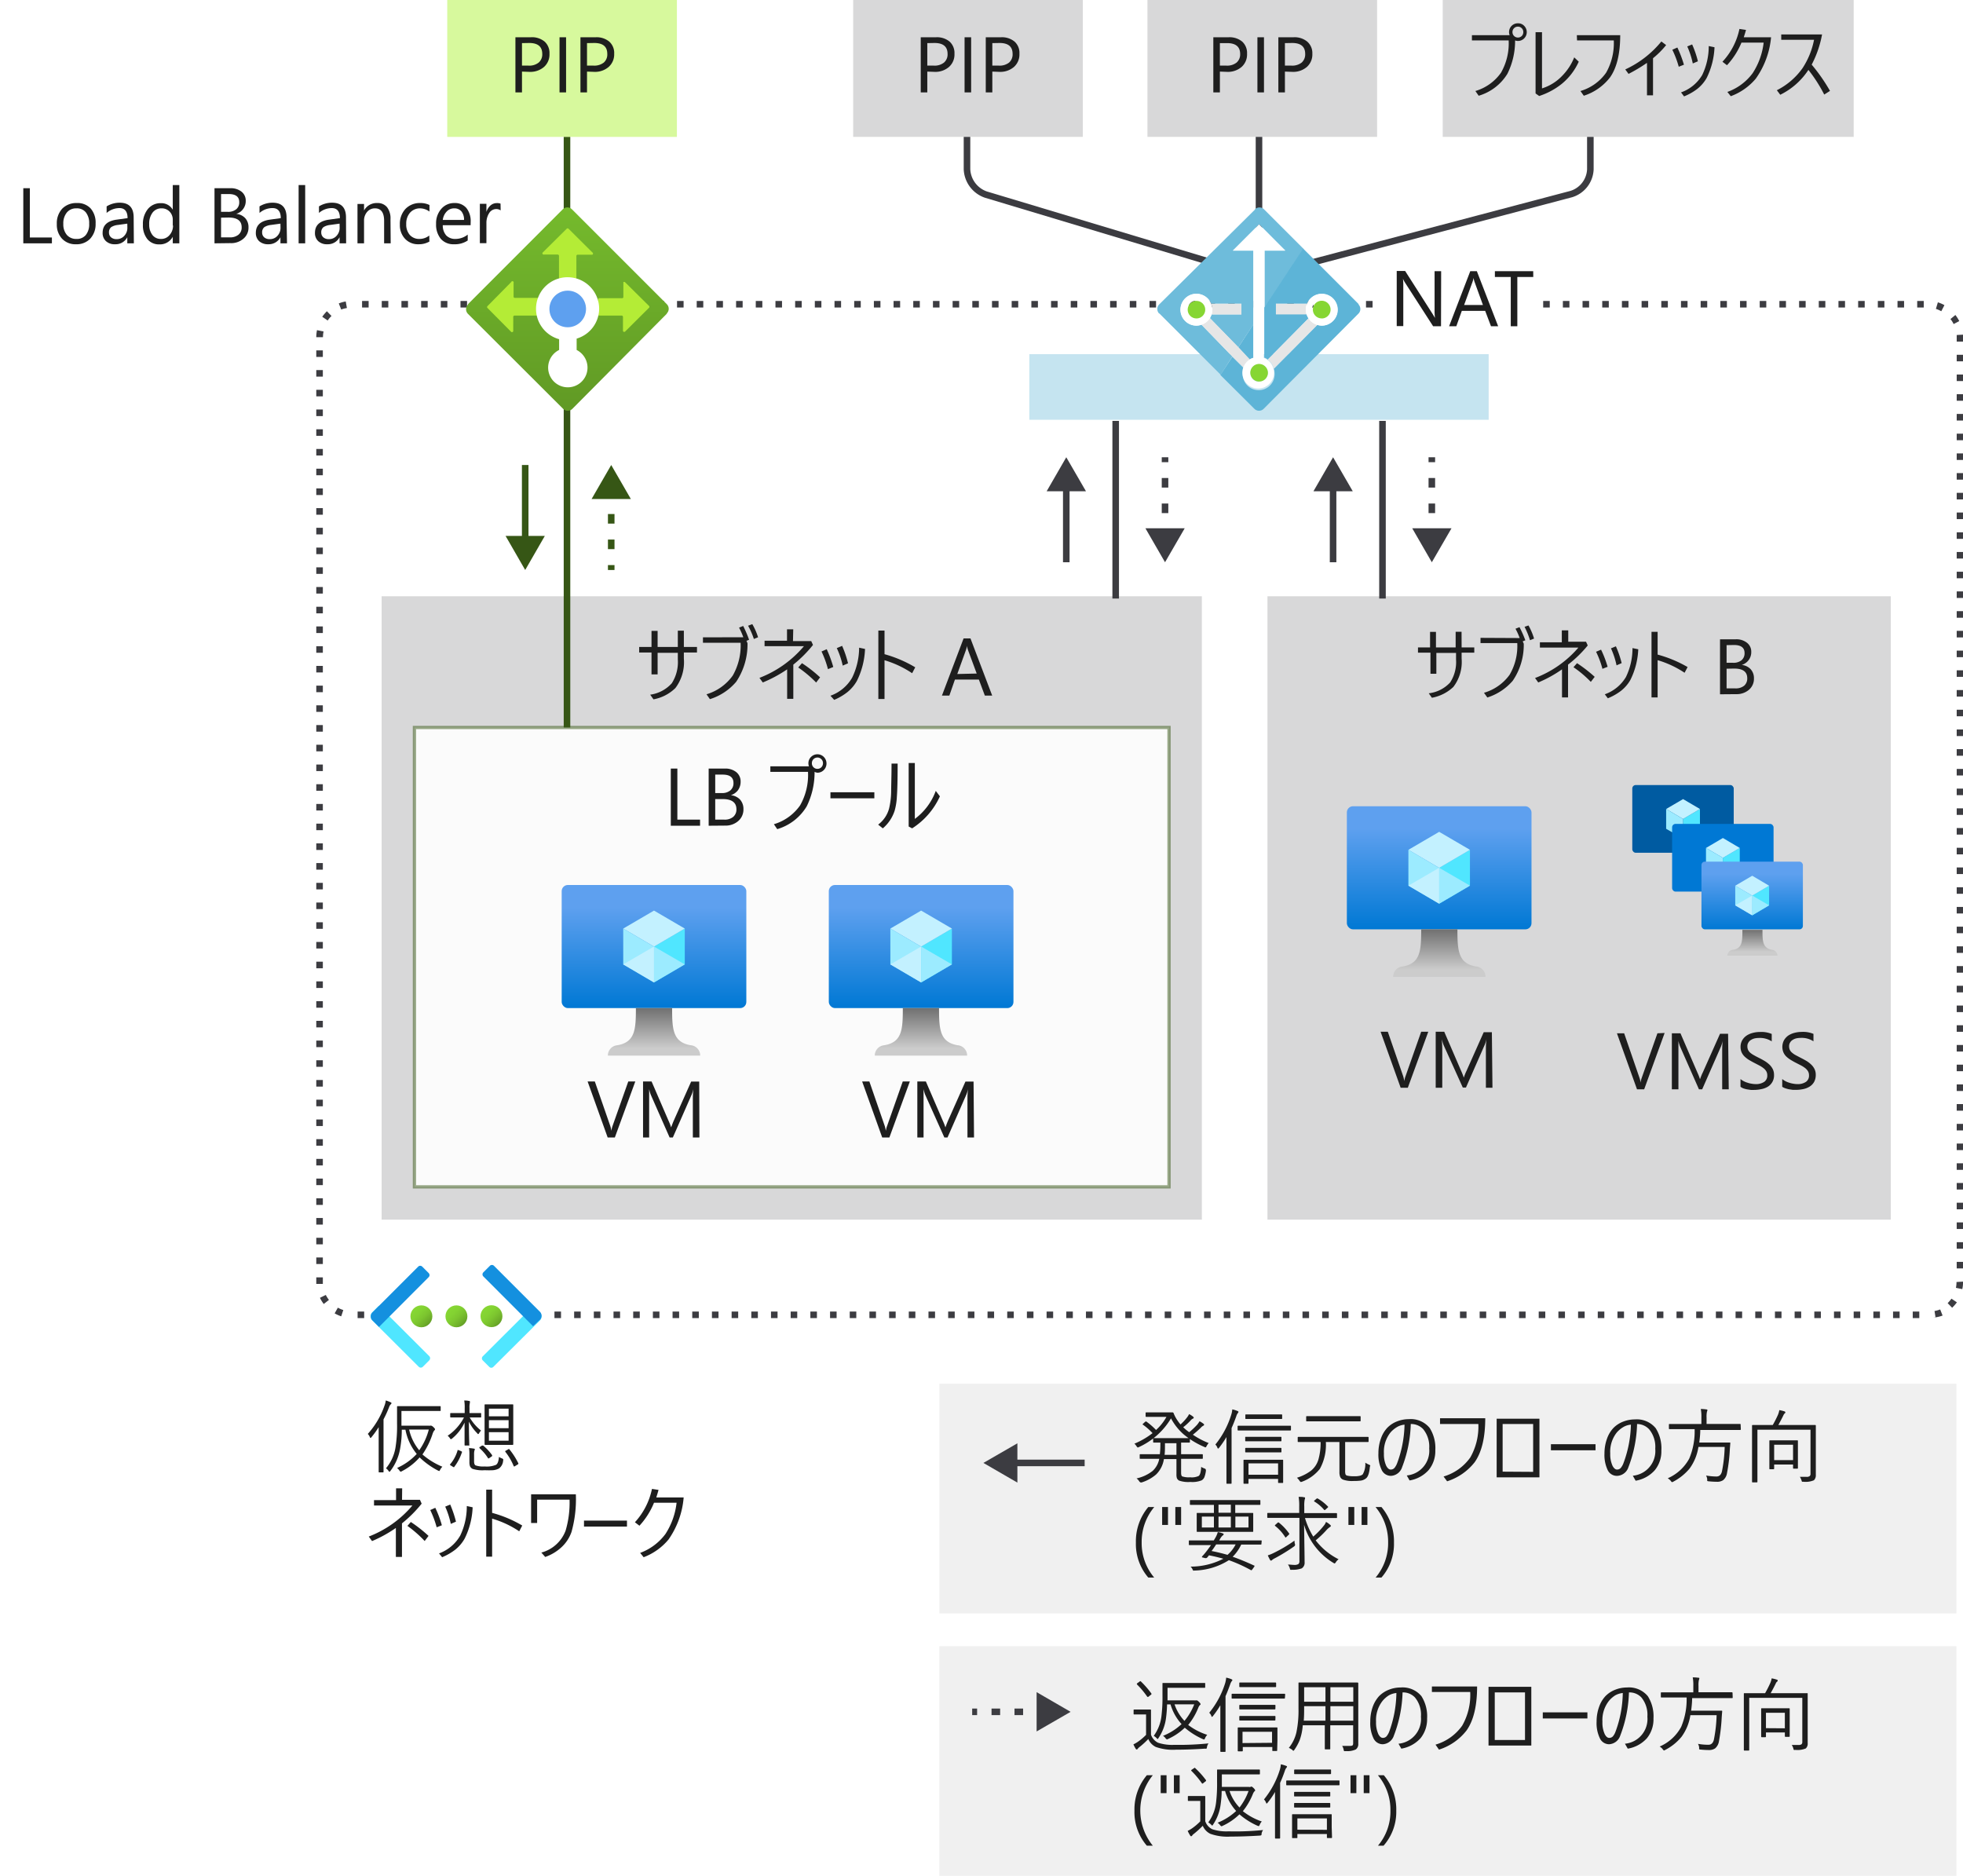 <svg xmlns="http://www.w3.org/2000/svg" xmlns:xlink="http://www.w3.org/1999/xlink" viewBox="0 0 299.16 285.86"><defs><style>.cls-1{fill:#fff;}.cls-2{fill:#ccc;fill-opacity:0.3;}.cls-22,.cls-23,.cls-25,.cls-3,.cls-4,.cls-8{fill:none;stroke-miterlimit:10;}.cls-22,.cls-3,.cls-4{stroke:#3c3c41;}.cls-4{stroke-dasharray:1.31 2.19;}.cls-5,.cls-6,.cls-7{fill:#3c3c41;}.cls-6{opacity:0.2;}.cls-33,.cls-34,.cls-6,.cls-7,.cls-8{isolation:isolate;}.cls-7{opacity:0.02;}.cls-23,.cls-25,.cls-8{stroke:#365615;}.cls-8{stroke-width:0.5px;opacity:0.5;}.cls-9{fill:url(#Degradado_sin_nombre);}.cls-10{fill:#50e6ff;}.cls-11{fill:#c3f1ff;}.cls-12{fill:#9cebff;}.cls-13{fill:url(#Degradado_sin_nombre_2);}.cls-14{fill:url(#Degradado_sin_nombre_3);}.cls-15{fill:url(#Degradado_sin_nombre_4);}.cls-16{fill:#005ba1;}.cls-17{fill:#0078d4;}.cls-18{fill:url(#Degradado_sin_nombre_5);}.cls-19{fill:url(#Degradado_sin_nombre_6);}.cls-20{fill:url(#Degradado_sin_nombre_7);}.cls-21{fill:url(#Degradado_sin_nombre_8);}.cls-22,.cls-25{stroke-dasharray:1.46 2.43;}.cls-24{fill:#365615;}.cls-26{fill:url(#Degradado_sin_nombre_9);}.cls-27{fill:url(#Degradado_sin_nombre_10);}.cls-28{fill:url(#Degradado_sin_nombre_11);}.cls-29{fill:#1490df;}.cls-30{fill:url(#Degradado_sin_nombre_12);}.cls-31{fill:#b4ec36;}.cls-32{fill:#5ea0ef;}.cls-33{fill:#9bf00b;}.cls-33,.cls-34{opacity:0.4;}.cls-34,.cls-35{fill:#6ebcdb;}.cls-36{fill:#5db4d7;}.cls-37{fill:#e6e6e6;}.cls-38{fill:#86d633;}.cls-39{fill:#1e1e1e;}</style><linearGradient id="Degradado_sin_nombre" x1="99.67" y1="476.24" x2="99.67" y2="457.48" gradientTransform="translate(0 -322.62)" gradientUnits="userSpaceOnUse"><stop offset="0" stop-color="#0078d4"/><stop offset="0.82" stop-color="#5ea0ef"/></linearGradient><linearGradient id="Degradado_sin_nombre_2" x1="99.67" y1="483.48" x2="99.67" y2="476.24" gradientTransform="translate(0 -322.62)" gradientUnits="userSpaceOnUse"><stop offset="0.15" stop-color="#ccc"/><stop offset="1" stop-color="#707070"/></linearGradient><linearGradient id="Degradado_sin_nombre_3" x1="140.38" y1="476.24" x2="140.38" y2="457.48" xlink:href="#Degradado_sin_nombre"/><linearGradient id="Degradado_sin_nombre_4" x1="140.36" y1="483.48" x2="140.36" y2="476.24" xlink:href="#Degradado_sin_nombre_2"/><linearGradient id="Degradado_sin_nombre_5" x1="267.03" y1="464.26" x2="267.03" y2="453.92" xlink:href="#Degradado_sin_nombre"/><linearGradient id="Degradado_sin_nombre_6" x1="267.07" y1="468.25" x2="267.07" y2="464.26" xlink:href="#Degradado_sin_nombre_2"/><linearGradient id="Degradado_sin_nombre_7" x1="219.33" y1="464.24" x2="219.33" y2="445.48" xlink:href="#Degradado_sin_nombre"/><linearGradient id="Degradado_sin_nombre_8" x1="219.35" y1="471.48" x2="219.35" y2="464.24" xlink:href="#Degradado_sin_nombre_2"/><linearGradient id="Degradado_sin_nombre_9" x1="71.05" y1="523.53" x2="73.42" y2="525.9" gradientTransform="translate(2.85 -323.95)" gradientUnits="userSpaceOnUse"><stop offset="0" stop-color="#86d633"/><stop offset="0.24" stop-color="#83d232"/><stop offset="0.5" stop-color="#7cc52f"/><stop offset="0.76" stop-color="#6fb02a"/><stop offset="1" stop-color="#5e9624"/></linearGradient><linearGradient id="Degradado_sin_nombre_10" x1="65.71" y1="523.53" x2="68.06" y2="525.9" xlink:href="#Degradado_sin_nombre_9"/><linearGradient id="Degradado_sin_nombre_11" x1="60.36" y1="523.53" x2="62.72" y2="525.9" xlink:href="#Degradado_sin_nombre_9"/><linearGradient id="Degradado_sin_nombre_12" x1="86.49" y1="388.4" x2="86.49" y2="352.46" gradientTransform="translate(0 -322.62)" gradientUnits="userSpaceOnUse"><stop offset="0" stop-color="#5e9624"/><stop offset="0.02" stop-color="#5f9724"/><stop offset="1" stop-color="#76bc2d"/></linearGradient></defs><title>OJ104903209</title><g id="Target"><g id="Shapes"><rect class="cls-1" width="299.16" height="285.86"/><rect class="cls-2" x="143.16" y="210.86" width="155" height="35"/><rect class="cls-2" x="143.16" y="250.86" width="155" height="35"/><line class="cls-3" x1="158.86" y1="260.86" x2="158.11" y2="260.86"/><line class="cls-4" x1="155.92" y1="260.86" x2="150.01" y2="260.86"/><line class="cls-3" x1="148.91" y1="260.86" x2="148.16" y2="260.86"/><polygon class="cls-5" points="157.98 257.86 163.16 260.86 157.98 263.85 157.98 257.86"/><path class="cls-5" d="M292.5,200.86h-1v-1h1Zm-3,0h-1v-1h1Zm-3,0h-1v-1h1Zm-3,0h-1v-1h1Zm-3,0h-1v-1h1Zm-3,0h-1v-1h1Zm-3,0h-1v-1h1Zm-3,0h-1v-1h1Zm-3,0h-1v-1h1Zm-3,0h-1v-1h1Zm-3,0h-1v-1h1Zm-3,0h-1v-1h1Zm-3,0h-1v-1h1Zm-3,0h-1v-1h1Zm-3,0h-1v-1h1Zm-3,0h-1v-1h1Zm-3,0h-1v-1h1Zm-3,0h-1v-1h1Zm-3,0h-1v-1h1Zm-3,0h-1v-1h1Zm-3,0h-1v-1h1Zm-3,0h-1v-1h1Zm-3,0h-1v-1h1Zm-3,0h-1v-1h1Zm-3,0h-1v-1h1Zm-3,0h-1v-1h1Zm-3,0h-1v-1h1Zm-3,0h-1v-1h1Zm-3,0h-1v-1h1Zm-3,0h-1v-1h1Zm-3,0h-1v-1h1Zm-3,0h-1v-1h1Zm-3,0h-1v-1h1Zm-3,0h-1v-1h1Zm-3,0h-1v-1h1Zm-3,0h-1v-1h1Zm-3,0h-1v-1h1Zm-3,0h-1v-1h1Zm-3,0h-1v-1h1Zm-3,0h-1v-1h1Zm-3,0h-1v-1h1Zm-3,0h-1v-1h1Zm-3,0h-1v-1h1Zm-3,0h-1v-1h1Zm-3,0h-1v-1h1Zm-3,0h-1v-1h1Zm-3,0h-1v-1h1Zm-3,0h-1v-1h1Zm-3,0h-1v-1h1Zm-3,0h-1v-1h1Zm-3,0h-1v-1h1Zm-3,0h-1v-1h1Zm-3,0h-1v-1h1Zm-3,0h-1v-1h1Zm-3,0h-1v-1h1Zm-3,0h-1v-1h1Zm-3,0h-1v-1h1Zm-3,0h-1v-1h1Zm-3,0h-1v-1h1Zm-3,0h-1v-1h1Zm-3,0h-1v-1h1Zm-3,0h-1v-1h1Zm-3,0h-1v-1h1Zm-3,0h-1v-1h1Zm-3,0h-1v-1h1Zm-3,0h-1v-1h1Zm-3,0h-1v-1h1Zm-3,0h-1v-1h1Zm-3,0h-1v-1h1Zm-3,0h-1v-1h1Zm-30,0h-1v-1h1Zm239.48-.08-.16-1a4.4,4.4,0,0,0,.86-.24l.37.93a4.94,4.94,0,0,1-1.42.31ZM52,200.59a6,6,0,0,1-1-.45l.49-.87a4.09,4.09,0,0,0,.83.36Zm245.52-1.29-.7-.72a5.35,5.35,0,0,0,.58-.68l.83.56a6.54,6.54,0,0,1-.74.84Zm-248.18-.59a5.06,5.06,0,0,1-.58-.94l.89-.44a5.41,5.41,0,0,0,.48.76Zm249.74-2.26-1-.2a4.41,4.41,0,0,0,.09-.89l1-.06v.06a5,5,0,0,1-.12,1.09Zm-250.88-.8v-1h1v1Zm251-2.36h-1v-1h1Zm-250-.67h-1v-1h1Zm250-2.33h-1v-1h1Zm-250-.67h-1v-1h1Zm250-2.34h-1v-1h1Zm-250-.67h-1v-1h1Zm250-2.33h-1v-1h1Zm-250-.67h-1v-1h1Zm250-2.34h-1v-1h1Zm-250-.67h-1v-1h1Zm250-2.33h-1v-1h1Zm-250-.67h-1v-1h1Zm250-2.34h-1v-1h1Zm-250-.67h-1v-1h1Zm250-2.33h-1v-1h1Zm-250-.67h-1v-1h1Zm250-2.34h-1v-1h1Zm-250-.67h-1v-1h1Zm250-2.33h-1v-1h1Zm-250-.67h-1v-1h1Zm250-2.34h-1v-1h1Zm-250-.67h-1v-1h1Zm250-2.33h-1v-1h1Zm-250-.67h-1v-1h1Zm250-2.34h-1v-1h1Zm-250-.67h-1v-1h1Zm250-2.33h-1v-1h1Zm-250-.67h-1v-1h1Zm250-2.34h-1v-1h1Zm-250-.67h-1v-1h1Zm250-2.33h-1v-1h1Zm-250-.67h-1v-1h1Zm250-2.34h-1v-1h1Zm-250-.67h-1v-1h1Zm250-2.33h-1v-1h1Zm-250-.67h-1v-1h1Zm250-2.34h-1v-1h1Zm-250-.67h-1v-1h1Zm250-2.33h-1v-1h1Zm-250-.67h-1v-1h1Zm250-2.34h-1v-1h1Zm-250-.67h-1v-1h1Zm250-2.33h-1v-1h1Zm-250-.67h-1v-1h1Zm250-2.34h-1v-1h1Zm-250-.67h-1v-1h1Zm250-2.33h-1v-1h1Zm-250-.67h-1v-1h1Zm250-2.34h-1v-1h1Zm-250-.67h-1v-1h1Zm250-2.33h-1v-1h1Zm-250-.67h-1v-1h1Zm250-2.34h-1v-1h1Zm-250-.67h-1v-1h1Zm250-2.33h-1v-1h1Zm-250-.67h-1v-1h1Zm250-2.34h-1v-1h1Zm-250-.67h-1v-1h1Zm250-2.33h-1v-1h1Zm-250-.67h-1v-1h1Zm250-2.34h-1v-1h1Zm-250-.67h-1v-1h1Zm250-2.33h-1v-1h1Zm-250-.67h-1v-1h1Zm250-2.34h-1v-1h1Zm-250-.67h-1v-1h1Zm250-2.33h-1v-1h1Zm-250-.67h-1v-1h1Zm250-2.34h-1v-1h1Zm-250-.67h-1v-1h1Zm250-2.33h-1v-1h1Zm-250-.67h-1v-1h1Zm250-2.34h-1v-1h1Zm-250-.67h-1v-1h1Zm250-2.33h-1v-1h1Zm-250-.68h-1v-1h1Zm250-2.33h-1v-1h1Zm-250-.67h-1v-1h1Zm250-2.33h-1v-1h1Zm-250-.67h-1v-1h1Zm250-2.34h-1v-1h1Zm-250-.67h-1v-1h1Zm250-2.33h-1v-1h1Zm-250-.68h-1v-1h1Zm250-2.33h-1v-1h1Zm-250-.67h-1v-1h1Zm250-2.33h-1v-1h1Zm-250-.68h-1v-1h1Zm250-2.33h-1v-1h1Zm-250-.67h-1v-1h1Zm250-2.33h-1v-1h1Zm-250-.68h-1v-1h1Zm250-2.33h-1v-1h1Zm-250-.67h-1v-1h1Zm250-2.34h-1v-1l1-.06v1.06Zm-251-.67h0a5.47,5.47,0,0,1,.11-1.07l1,.2a4.28,4.28,0,0,0-.09.87Zm249.53-2a3.75,3.75,0,0,0-.48-.76L298,48a5.62,5.62,0,0,1,.59.93ZM49.94,48.84l-.83-.57a6.31,6.31,0,0,1,.71-.84l.7.72A4.24,4.24,0,0,0,49.94,48.84Zm245.91-1.41a4,4,0,0,0-.82-.36l.3-1a5.2,5.2,0,0,1,1,.43ZM52,47.17l-.37-.93a4.92,4.92,0,0,1,1.06-.3l.18,1A4.29,4.29,0,0,0,52,47.17Zm241.18-.31h-1v-1h1Zm-3,0h-1v-1h1Zm-3,0h-1v-1h1Zm-3,0h-1v-1h1Zm-3,0h-1v-1h1Zm-3,0h-1v-1h1Zm-3,0h-1v-1h1Zm-3,0h-1v-1h1Zm-3,0h-1v-1h1Zm-3,0h-1v-1h1Zm-3,0h-1v-1h1Zm-3,0h-1v-1h1Zm-3,0h-1v-1h1Zm-3,0h-1v-1h1Zm-3,0h-1v-1h1Zm-3,0h-1v-1h1Zm-3,0h-1v-1h1Zm-3,0h-1v-1h1Zm-3,0h-1v-1h1Zm-3,0h-1v-1h1Zm-27,0h-1v-1h1Zm-3,0h-1v-1h1Zm-3,0h-1v-1h1Zm-3,0h-1v-1h1Zm-3,0h-1v-1h1Zm-3,0h-1v-1h1Zm-3,0h-1v-1h1Zm-3,0h-1v-1h1Zm-3,0h-1v-1h1Zm-3,0h-1v-1h1Zm-3,0h-1v-1h1Zm-3,0h-1v-1h1Zm-3,0h-1v-1h1Zm-3,0h-1v-1h1Zm-3,0h-1v-1h1Zm-3,0h-1v-1h1Zm-3,0h-1v-1h1Zm-3,0h-1v-1h1Zm-3,0h-1v-1h1Zm-3,0h-1v-1h1Zm-3,0h-1v-1h1Zm-3,0h-1v-1h1Zm-3,0h-1v-1h1Zm-3,0h-1v-1h1Zm-3,0h-1v-1h1Zm-3,0h-1v-1h1Zm-3,0h-1v-1h1Zm-3,0h-1v-1h1Zm-3,0h-1v-1h1Zm-3,0h-1v-1h1Zm-3,0h-1v-1h1Zm-3,0h-1v-1h1Zm-3,0h-1v-1h1Zm-3,0h-1v-1h1Zm-3,0h-1v-1h1Zm-3,0h-1v-1h1Zm-3,0h-1v-1h1Zm-3,0h-1v-1h1Zm-3,0h-1v-1h1Zm-3,0h-1v-1h1Zm-3,0h-1v-1h1Zm-3,0h-1v-1h1Zm-3,0h-1v-1h1Zm-3,0h-1v-1h1Zm-3,0h-1v-1h1Zm-3,0h-1v-1h1Zm-3,0h-1v-1h1Zm-3,0h-1v-1h1Zm-3,0h-1v-1h1Zm-3,0h-1v-1h1Zm-3,0h-1v-1h1Zm-3,0h-1v-1h1Z"/><rect class="cls-1" x="58.16" y="90.86" width="125" height="95"/><rect class="cls-6" x="58.16" y="90.86" width="125" height="95"/><rect class="cls-1" x="63.16" y="110.86" width="115" height="70"/><rect class="cls-7" x="63.16" y="110.86" width="115" height="70"/><rect class="cls-8" x="63.16" y="110.86" width="115" height="70"/><rect class="cls-9" x="85.6" y="134.86" width="28.14" height="18.76" rx="0.94"/><polygon class="cls-10" points="104.36 141.5 104.36 146.96 99.67 149.71 99.67 144.24 104.36 141.5"/><polygon class="cls-11" points="104.36 141.5 99.67 144.25 94.98 141.5 99.67 138.76 104.36 141.5"/><polygon class="cls-12" points="99.67 144.25 99.67 149.71 94.98 146.96 94.98 141.5 99.67 144.25"/><polygon class="cls-11" points="94.98 146.96 99.67 144.24 99.67 149.71 94.98 146.96"/><polygon class="cls-12" points="104.36 146.96 99.67 144.24 99.67 149.71 104.36 146.96"/><path class="cls-13" d="M105.32,159.29c-2.79-.44-2.89-2.44-2.89-5.67H96.91c0,3.23-.1,5.23-2.88,5.67a1.56,1.56,0,0,0-1.39,1.57h14.07A1.56,1.56,0,0,0,105.32,159.29Z"/><rect class="cls-14" x="126.31" y="134.86" width="28.14" height="18.76" rx="0.94"/><polygon class="cls-10" points="145.07 141.5 145.07 146.96 140.38 149.71 140.38 144.24 145.07 141.5"/><polygon class="cls-11" points="145.07 141.5 140.38 144.25 135.69 141.5 140.38 138.76 145.07 141.5"/><polygon class="cls-12" points="140.38 144.25 140.38 149.71 135.69 146.96 135.69 141.5 140.38 144.25"/><polygon class="cls-11" points="135.69 146.96 140.38 144.24 140.38 149.71 135.69 146.96"/><polygon class="cls-12" points="145.07 146.96 140.38 144.24 140.38 149.71 145.07 146.96"/><path class="cls-15" d="M146,159.29c-2.78-.44-2.89-2.44-2.89-5.67h-5.52c0,3.23-.09,5.23-2.88,5.67a1.56,1.56,0,0,0-1.39,1.57h14.07A1.56,1.56,0,0,0,146,159.29Z"/><rect class="cls-1" x="193.16" y="90.86" width="95" height="95"/><rect class="cls-6" x="193.16" y="90.86" width="95" height="95"/><rect class="cls-16" x="248.76" y="119.63" width="15.46" height="10.32" rx="0.52"/><polygon class="cls-10" points="259.07 123.28 259.07 126.3 256.5 127.79 256.5 124.8 259.07 123.28"/><polygon class="cls-11" points="259.07 123.28 256.5 124.8 253.92 123.28 256.5 121.77 259.07 123.28"/><polygon class="cls-12" points="256.5 124.8 256.5 127.79 253.92 126.3 253.92 123.28 256.5 124.8"/><rect class="cls-17" x="254.83" y="125.55" width="15.46" height="10.32" rx="0.52"/><polygon class="cls-10" points="265.14 129.22 265.14 132.21 262.57 133.73 262.57 130.72 265.14 129.22"/><polygon class="cls-11" points="265.14 129.22 262.57 130.72 259.99 129.22 262.57 127.7 265.14 129.22"/><polygon class="cls-12" points="262.57 130.72 262.57 133.73 259.99 132.21 259.99 129.22 262.57 130.72"/><rect class="cls-18" x="259.3" y="131.3" width="15.46" height="10.32" rx="0.52"/><polygon class="cls-10" points="269.61 134.97 269.61 137.96 267.04 139.48 267.04 136.47 269.61 134.97"/><polygon class="cls-11" points="269.61 134.97 267.04 136.48 264.45 134.97 267.04 133.45 269.61 134.97"/><polygon class="cls-12" points="267.04 136.48 267.04 139.48 264.45 137.96 264.45 134.97 267.04 136.48"/><polygon class="cls-11" points="264.45 137.96 267.04 136.47 267.04 139.48 264.45 137.96"/><polygon class="cls-12" points="269.61 137.96 267.04 136.47 267.04 139.48 269.61 137.96"/><path class="cls-19" d="M270.13,144.75c-1.53-.24-1.53-1.34-1.53-3.05h-3.06c0,1.77,0,2.87-1.53,3.05a.91.91,0,0,0-.76.88h7.64A.91.91,0,0,0,270.13,144.75Z"/><rect class="cls-20" x="205.26" y="122.86" width="28.14" height="18.76" rx="0.94"/><polygon class="cls-10" points="224.02 129.5 224.02 134.96 219.33 137.71 219.33 132.24 224.02 129.5"/><polygon class="cls-11" points="224.02 129.5 219.33 132.25 214.64 129.5 219.33 126.76 224.02 129.5"/><polygon class="cls-12" points="219.33 132.25 219.33 137.71 214.64 134.96 214.64 129.5 219.33 132.25"/><polygon class="cls-11" points="214.64 134.96 219.33 132.24 219.33 137.71 214.64 134.96"/><polygon class="cls-12" points="224.02 134.96 219.33 132.24 219.33 137.71 224.02 134.96"/><path class="cls-21" d="M225,147.29c-2.78-.44-2.89-2.44-2.89-5.67h-5.52c0,3.23-.1,5.23-2.88,5.67a1.56,1.56,0,0,0-1.39,1.57h14.07A1.56,1.56,0,0,0,225,147.29Z"/><line class="cls-3" x1="170.03" y1="91.21" x2="170.03" y2="64.14"/><line class="cls-3" x1="162.5" y1="85.68" x2="162.5" y2="73.98"/><polygon class="cls-5" points="165.5 74.86 162.5 69.68 159.51 74.86 165.5 74.86"/><line class="cls-3" x1="177.55" y1="81.37" x2="177.55" y2="80.62"/><line class="cls-22" x1="177.55" y1="78.19" x2="177.55" y2="71.64"/><line class="cls-3" x1="177.55" y1="70.43" x2="177.55" y2="69.68"/><polygon class="cls-5" points="180.55 80.5 177.55 85.68 174.56 80.5 180.55 80.5"/><line class="cls-3" x1="210.69" y1="91.21" x2="210.69" y2="64.14"/><line class="cls-3" x1="203.16" y1="85.68" x2="203.16" y2="73.98"/><polygon class="cls-5" points="206.16 74.86 203.16 69.68 200.17 74.86 206.16 74.86"/><line class="cls-3" x1="218.21" y1="81.37" x2="218.21" y2="80.62"/><line class="cls-22" x1="218.21" y1="78.19" x2="218.21" y2="71.64"/><line class="cls-3" x1="218.21" y1="70.43" x2="218.21" y2="69.68"/><polygon class="cls-5" points="221.21 80.5 218.21 85.68 215.22 80.5 221.21 80.5"/><line class="cls-23" x1="86.41" y1="110.86" x2="86.41" y2="19.87"/><line class="cls-23" x1="80.04" y1="82.55" x2="80.04" y2="70.86"/><polygon class="cls-24" points="83.03 81.67 80.04 86.86 77.05 81.67 83.03 81.67"/><line class="cls-23" x1="93.15" y1="86.86" x2="93.15" y2="86.11"/><line class="cls-25" x1="93.15" y1="83.68" x2="93.15" y2="77.12"/><line class="cls-23" x1="93.15" y1="75.91" x2="93.15" y2="75.16"/><polygon class="cls-24" points="96.14 76.04 93.15 70.86 90.16 76.04 96.14 76.04"/><line class="cls-3" x1="191.87" y1="38.29" x2="191.87" y2="18.79"/><line class="cls-3" x1="154.17" y1="222.93" x2="165.3" y2="222.93"/><polygon class="cls-5" points="155.05 225.93 149.87 222.93 155.05 219.94 155.05 225.93"/><path class="cls-3" d="M188,41,150.24,29.65a4.28,4.28,0,0,1-2.87-3.86v-7"/><path class="cls-3" d="M196.18,41l43.29-11.43a4.12,4.12,0,0,0,2.9-3.76v-7"/><circle class="cls-26" cx="74.9" cy="200.57" r="1.67"/><circle class="cls-27" cx="69.56" cy="200.59" r="1.67"/><circle class="cls-28" cx="64.22" cy="200.59" r="1.67"/><path class="cls-10" d="M65.44,207.28l-1,1a.44.44,0,0,1-.62,0h0l-7.09-7.07a.87.87,0,0,1,0-1.23h0l1-1h0l7.7,7.69a.45.45,0,0,1,0,.61Z"/><path class="cls-29" d="M64.33,193l1,1a.44.44,0,0,1,0,.62l-7.57,7.59h0l-1-1a.86.86,0,0,1,0-1.22h0l7-7A.43.43,0,0,1,64.33,193Z"/><path class="cls-10" d="M81.28,199l1,1a.87.87,0,0,1,0,1.23h0l-7.1,7.07a.43.43,0,0,1-.61,0h0l-1-1a.43.43,0,0,1,0-.61h0Z"/><path class="cls-29" d="M82.24,201.15l-1,.95h0l-7.58-7.59a.44.44,0,0,1,0-.62h0l1-1a.44.44,0,0,1,.62,0h0l7,7a.87.87,0,0,1,0,1.23h0Z"/><path class="cls-30" d="M71.32,46.35,85.76,31.9a1,1,0,0,1,1.41,0l0,0h0l14.45,14.45a1,1,0,0,1,0,1.41l0,.05h0L87.23,62.3a1,1,0,0,1-1.41,0l0,0L71.32,47.83a1,1,0,0,1,0-1.41l0-.05Z"/><path class="cls-31" d="M90.29,38.48l-3.65-3.63a.2.2,0,0,0-.27,0l-3.66,3.63a.16.16,0,0,0,0,.24.16.16,0,0,0,.18.07H85a.21.21,0,0,1,.19.19v3.45a.2.2,0,0,0,.19.19h2.27a.21.21,0,0,0,.19-.19V39a.2.2,0,0,1,.19-.19h2.13a.15.15,0,0,0,.2-.1v0A.18.18,0,0,0,90.29,38.48Z"/><path class="cls-31" d="M77.89,43l-3.61,3.66a.19.19,0,0,0,0,.26l3.61,3.64a.19.19,0,0,0,.27,0h0a.2.2,0,0,0,.06-.14V48.28a.2.2,0,0,1,.19-.19h3.44a.18.18,0,0,0,.18-.17V45.63a.19.19,0,0,0-.06-.24H78.46a.18.18,0,0,1-.19-.15V43.11a.19.19,0,0,0-.11-.25h0a.19.19,0,0,0-.25.12Z"/><path class="cls-31" d="M95.25,50.54l3.67-3.65a.19.19,0,0,0,0-.26L95.25,43A.2.2,0,0,0,95,43a.21.21,0,0,0,0,.11v2.16a.18.18,0,0,1-.17.17H91.31a.18.18,0,0,0-.18.17V47.9a.17.17,0,0,0,.16.19h3.46a.2.2,0,0,1,.19.19h0v2.14a.2.2,0,0,0,.21.16Z"/><path class="cls-1" d="M91.31,47.09a4.81,4.81,0,1,0-6.1,4.6v1.64a3,3,0,1,0,4,1.33,3.05,3.05,0,0,0-1.33-1.33V51.6A4.78,4.78,0,0,0,91.31,47.09Z"/><circle id="e99c3387-15c3-4f28-bd4b-cb209b430e06" class="cls-32" cx="86.52" cy="47.08" r="2.79"/><rect class="cls-1" x="130.02" width="35" height="20.86"/><rect class="cls-6" x="130.02" width="35" height="20.86"/><rect class="cls-1" x="68.16" width="35" height="20.86"/><rect class="cls-33" x="68.16" width="35" height="20.86"/><rect class="cls-1" x="174.87" width="35" height="20.86"/><rect class="cls-6" x="174.87" width="35" height="20.86"/><rect class="cls-1" x="219.87" width="62.63" height="20.86"/><rect class="cls-6" x="219.87" width="62.63" height="20.86"/><rect class="cls-1" x="156.87" y="53.97" width="70" height="10"/><rect class="cls-34" x="156.87" y="53.97" width="70" height="10"/><g id="ad94e297-0e86-4eaf-aac0-d146ee9aea65"><path class="cls-35" d="M187.8,54.32l-4.69-4.84a2.28,2.28,0,0,1-.77.14,2.43,2.43,0,1,1,2.24-3.33h4.61v1.62h-4.54a3.68,3.68,0,0,1-.26.57l4.32,4.46,2.34-3.56V38.19H187.9l4-4,4,4h-3.16v8.74l5.93-9-6-6a1,1,0,0,0-1.41-.05s0,0,0,.05h0L176.69,46.36a1,1,0,0,0-.05,1.41l.05,0h0l14.47,14.47L186,57.15Z"/><path class="cls-36" d="M191.05,54.53V49.36l-2.34,3.58,1.72,1.85A1.61,1.61,0,0,1,191.05,54.53Z"/><path class="cls-36" d="M207.08,46.36l-8.48-8.48-5.93,9v7.61a1.78,1.78,0,0,1,.54.3l6.22-6.29a2.53,2.53,0,0,1-.31-.64h-4.67V46.29h4.74a2.41,2.41,0,1,1,2.24,3.33,2.61,2.61,0,0,1-.68-.11l-6.61,6.67a2.17,2.17,0,0,1,.1.62,2.43,2.43,0,1,1-4.84.44,2.18,2.18,0,0,1,0-.25,2.49,2.49,0,0,1,.13-.9l-1.72-1.72L186,57.13l5.17,5.17a1,1,0,0,0,1.41,0l0,0L207,47.82a1,1,0,0,0,.05-1.41s0,0-.05,0Z"/><path class="cls-37" d="M199.19,46.29h-4.74v1.62h4.67a2.22,2.22,0,0,1-.12-.72A2.14,2.14,0,0,1,199.19,46.29Z"/><path class="cls-37" d="M184.65,47.91h4.54V46.29h-4.61a2.54,2.54,0,0,1,.19.9A2.93,2.93,0,0,1,184.65,47.91Z"/><path class="cls-37" d="M194.14,56.18l6.61-6.67a2.44,2.44,0,0,1-1.32-1l-6.22,6.29A2.25,2.25,0,0,1,194.14,56.18Z"/><path class="cls-37" d="M190.49,54.79l-1.73-1.85-4.37-4.46a2.45,2.45,0,0,1-1.28,1l4.69,4.84L189.52,56A2.37,2.37,0,0,1,190.49,54.79Z"/><path class="cls-1" d="M195.81,38.19l-3.93-4-4,4H191V54.53a1.68,1.68,0,0,0-.56.26,2.36,2.36,0,0,0-1,1.3,2.41,2.41,0,1,0,4.62,1.4,2.3,2.3,0,0,0,.1-.69,2.17,2.17,0,0,0-.1-.62,2.21,2.21,0,0,0-.93-1.34,1.78,1.78,0,0,0-.54-.3V38.19Zm-3.93,20a1.34,1.34,0,1,1,1.35-1.34h0a1.35,1.35,0,0,1-1.35,1.29Z"/><path class="cls-1" d="M184.39,48.48a3.68,3.68,0,0,0,.26-.57,2.93,2.93,0,0,0,.12-.72,2.54,2.54,0,0,0-.19-.9,2.42,2.42,0,1,0-2.24,3.33,2.28,2.28,0,0,0,.77-.14A2.45,2.45,0,0,0,184.39,48.48Zm-2,0a1.35,1.35,0,1,1,1.34-1.36v0h0a1.34,1.34,0,0,1-1.29,1.39h0Z"/><path class="cls-1" d="M200.75,49.51a2.61,2.61,0,0,0,.68.11,2.43,2.43,0,1,0-2.24-3.33,2.14,2.14,0,0,0-.19.9,2.22,2.22,0,0,0,.12.72,2.53,2.53,0,0,0,.31.64A2.46,2.46,0,0,0,200.75,49.51Zm.68-3.65a1.34,1.34,0,1,1-.31,0Z"/><path class="cls-38" d="M191.88,55.46a1.34,1.34,0,1,0,1.35,1.34h0A1.36,1.36,0,0,0,191.88,55.46Z"/><circle class="cls-38" cx="182.34" cy="47.19" r="1.34"/><path class="cls-38" d="M201.43,48.53a1.35,1.35,0,1,0-1.35-1.35h0a1.34,1.34,0,0,0,1.34,1.34Z"/></g></g></g><g id="Text"><path class="cls-39" d="M96.82,164.8l-3.12,8.54H92.61l-3.06-8.54h1.1L93,171.57a4.53,4.53,0,0,1,.17.76h0a4.31,4.31,0,0,1,.19-.77l2.39-6.76Z"/><path class="cls-39" d="M106.59,173.34h-1v-5.73c0-.45,0-1,.08-1.66h0a5.46,5.46,0,0,1-.25.83l-2.88,6.56h-.49l-2.87-6.51a4.74,4.74,0,0,1-.25-.88h0c0,.34,0,.9,0,1.68v5.71H98V164.8h1.3l2.59,6a7.91,7.91,0,0,1,.39,1h0c.17-.47.31-.82.41-1.05l2.64-5.93h1.23Z"/><path class="cls-39" d="M138.66,164.8l-3.12,8.54h-1.09l-3.06-8.54h1.1l2.34,6.77a4.53,4.53,0,0,1,.17.76h0a3.66,3.66,0,0,1,.2-.77l2.38-6.76Z"/><path class="cls-39" d="M148.44,173.34h-1v-5.73c0-.45,0-1,.09-1.66h0a5.46,5.46,0,0,1-.25.83l-2.88,6.56h-.48L141,166.83a4.74,4.74,0,0,1-.25-.88h0c0,.34,0,.9,0,1.68v5.71h-.95V164.8h1.3l2.59,6a7.91,7.91,0,0,1,.39,1h0c.17-.47.31-.82.41-1.05l2.64-5.93h1.24Z"/><path class="cls-39" d="M217.67,157.22l-3.12,8.54h-1.09l-3.06-8.54h1.1l2.34,6.77a4.77,4.77,0,0,1,.17.76h0a3.66,3.66,0,0,1,.2-.77l2.38-6.76Z"/><path class="cls-39" d="M227.45,165.76h-1V160c0-.45,0-1,.09-1.66h0a5.46,5.46,0,0,1-.25.83l-2.88,6.56h-.48L220,159.25a4.74,4.74,0,0,1-.25-.88h0c0,.35.05.9.05,1.68v5.71h-1v-8.54h1.3l2.59,6a8.52,8.52,0,0,1,.39,1h0c.16-.47.3-.81.4-1l2.64-5.93h1.24Z"/><path class="cls-39" d="M253.69,157.41,250.57,166h-1.09l-3.06-8.54h1.1l2.33,6.77a3.16,3.16,0,0,1,.17.76h0a3.59,3.59,0,0,1,.19-.77l2.38-6.76Z"/><path class="cls-39" d="M263.46,166h-1v-5.73c0-.45,0-1,.08-1.66h0a5.46,5.46,0,0,1-.25.83L259.41,166h-.49l-2.87-6.51a4.6,4.6,0,0,1-.26-.88h0c0,.34,0,.9,0,1.68V166h-1v-8.54h1.31l2.59,6a7.91,7.91,0,0,1,.39,1h0c.17-.47.31-.82.41-1l2.64-5.93h1.23Z"/><path class="cls-39" d="M265.25,165.61v-1.18a2.23,2.23,0,0,0,.48.32,3,3,0,0,0,.59.24,3.3,3.3,0,0,0,.62.15,3.07,3.07,0,0,0,.57.06,2.25,2.25,0,0,0,1.37-.35,1.14,1.14,0,0,0,.45-1,1.16,1.16,0,0,0-.15-.6,1.68,1.68,0,0,0-.42-.47,4,4,0,0,0-.63-.41l-.77-.4c-.3-.15-.57-.31-.83-.46a4.42,4.42,0,0,1-.66-.51,2.18,2.18,0,0,1-.45-.64,2.08,2.08,0,0,1-.16-.83,2,2,0,0,1,.25-1,2.2,2.2,0,0,1,.67-.72,3.08,3.08,0,0,1,.94-.41,4.3,4.3,0,0,1,1.07-.14,4.13,4.13,0,0,1,1.82.3v1.13a3.27,3.27,0,0,0-1.92-.52,3.66,3.66,0,0,0-.65.06,1.8,1.8,0,0,0-.57.23,1.12,1.12,0,0,0-.41.4,1,1,0,0,0-.16.59,1.26,1.26,0,0,0,.12.57,1.41,1.41,0,0,0,.35.43,3.43,3.43,0,0,0,.58.38c.22.13.48.26.78.41s.58.31.85.47a4.59,4.59,0,0,1,.72.56,2.58,2.58,0,0,1,.48.67,1.93,1.93,0,0,1,.18.85,2,2,0,0,1-.9,1.78,2.94,2.94,0,0,1-1,.39,5.24,5.24,0,0,1-1.14.13c-.13,0-.3,0-.49,0l-.6-.09a4.43,4.43,0,0,1-.58-.16A2,2,0,0,1,265.25,165.61Z"/><path class="cls-39" d="M271.61,165.61v-1.18a2.86,2.86,0,0,0,.48.32,3,3,0,0,0,.59.24,3.5,3.5,0,0,0,.62.15,3.09,3.09,0,0,0,.58.06,2.21,2.21,0,0,0,1.36-.35,1.14,1.14,0,0,0,.45-1,1.16,1.16,0,0,0-.15-.6,1.8,1.8,0,0,0-.41-.47,4.58,4.58,0,0,0-.63-.41l-.78-.4c-.3-.15-.57-.31-.82-.46a4.06,4.06,0,0,1-.67-.51,2,2,0,0,1-.44-.64,2.19,2.19,0,0,1,.09-1.84,2.28,2.28,0,0,1,.66-.72,3.19,3.19,0,0,1,.94-.41,4.3,4.3,0,0,1,1.07-.14,4.1,4.1,0,0,1,1.82.3v1.13a3.27,3.27,0,0,0-1.92-.52,3.47,3.47,0,0,0-.64.06,1.76,1.76,0,0,0-.58.23,1.12,1.12,0,0,0-.41.4,1,1,0,0,0-.16.59,1.26,1.26,0,0,0,.12.57,1.31,1.31,0,0,0,.36.43,3,3,0,0,0,.57.38l.78.41c.3.15.59.31.86.47a4.08,4.08,0,0,1,.71.56,2.36,2.36,0,0,1,.48.67,1.93,1.93,0,0,1,.18.85,2.23,2.23,0,0,1-.24,1.07,2,2,0,0,1-.66.71,2.88,2.88,0,0,1-.95.39,5.33,5.33,0,0,1-1.15.13c-.13,0-.29,0-.49,0l-.6-.09a4.91,4.91,0,0,1-.58-.16A2,2,0,0,1,271.61,165.61Z"/><path class="cls-39" d="M230.9,6.16a11.26,11.26,0,0,1-1.17,5.08,7.65,7.65,0,0,1-4.38,3.35l-.5-.72a7.28,7.28,0,0,0,3.9-2.79,9,9,0,0,0,1.17-4.92h-5.6v-.8h5.75a1.13,1.13,0,0,1-.09-.47,1.33,1.33,0,0,1,1.35-1.34,1.26,1.26,0,0,1,1,.44,1.35,1.35,0,0,1-.09,1.9,1.32,1.32,0,0,1-.9.35A1.26,1.26,0,0,1,230.9,6.16Zm.43-2.1a.8.8,0,0,0-.62.27.81.81,0,0,0-.21.56.82.82,0,0,0,.83.83.81.81,0,0,0,.62-.27.83.83,0,0,0,.2-.56.8.8,0,0,0-.27-.62A.79.79,0,0,0,231.33,4.06Z"/><path class="cls-39" d="M235,13.47a7.19,7.19,0,0,0,3.06-1.9,8.42,8.42,0,0,0,1.85-2.83l.69.66A9.31,9.31,0,0,1,238,12.79a10.88,10.88,0,0,1-3.43,1.84l-.55-.39V4.91H235Z"/><path class="cls-39" d="M240.31,5.36h6.61c0,2.86-.54,5-1.55,6.43a8.2,8.2,0,0,1-4,2.8l-.51-.72a7.31,7.31,0,0,0,3.91-2.79,9.13,9.13,0,0,0,1.17-4.92h-5.6Z"/><path class="cls-39" d="M251,9.58a24.82,24.82,0,0,1-2.81,1.68l-.5-.68a15.39,15.39,0,0,0,5.5-4.26l.73.55a13.11,13.11,0,0,1-2,2v5.66H251Z"/><path class="cls-39" d="M254.86,7.58l.77-.34a17.88,17.88,0,0,1,1,2.62l-.79.31A14.75,14.75,0,0,0,254.86,7.58Zm1.33,6.5a6.12,6.12,0,0,0,3.22-2.64,10.1,10.1,0,0,0,1-4.42l.88.18a11.6,11.6,0,0,1-1.2,4.69,5.8,5.8,0,0,1-1.44,1.67,8.68,8.68,0,0,1-2,1.13Zm.94-7,.75-.31a15,15,0,0,1,.88,2.57l-.78.33A12.48,12.48,0,0,0,257.13,7.06Z"/><path class="cls-39" d="M265.4,6.49a11.48,11.48,0,0,1-2.21,3.45l-.69-.53a10.45,10.45,0,0,0,2.59-5l1,.15c-.08.31-.2.68-.34,1.12h4.16A12.9,12.9,0,0,1,267.57,12a9.08,9.08,0,0,1-3.8,2.66l-.52-.65a8.23,8.23,0,0,0,3.84-2.84,10.75,10.75,0,0,0,1.69-4.68Z"/><path class="cls-39" d="M275.6,10.65a10.82,10.82,0,0,1-4.29,3.79l-.52-.69a10.66,10.66,0,0,0,3.92-3.37,12.09,12.09,0,0,0,1.75-4.32h-5V5.25h6.22a16.13,16.13,0,0,1-1.58,4.6,26.93,26.93,0,0,1,2.79,4l-.88.56A22.32,22.32,0,0,0,275.6,10.65Z"/><path class="cls-39" d="M185.91,10.91v3.17h-1V5.68h2.31a3,3,0,0,1,2.09.66,2.34,2.34,0,0,1,.74,1.85,2.54,2.54,0,0,1-.82,2,3.19,3.19,0,0,1-2.23.76Zm0-4.34V10h1a2.3,2.3,0,0,0,1.55-.47A1.64,1.64,0,0,0,189,8.24c0-1.11-.66-1.67-2-1.67Z"/><path class="cls-39" d="M192.63,14.08h-1V5.68h1Z"/><path class="cls-39" d="M195.82,10.91v3.17h-1V5.68h2.31a3,3,0,0,1,2.09.66A2.31,2.31,0,0,1,200,8.19a2.54,2.54,0,0,1-.82,2,3.18,3.18,0,0,1-2.22.76Zm0-4.34V10h1a2.33,2.33,0,0,0,1.56-.47,1.67,1.67,0,0,0,.53-1.31c0-1.11-.65-1.67-2-1.67Z"/><path class="cls-39" d="M141.32,10.91v3.17h-1V5.68h2.31a3,3,0,0,1,2.09.66,2.34,2.34,0,0,1,.74,1.85,2.54,2.54,0,0,1-.82,2,3.19,3.19,0,0,1-2.23.76Zm0-4.34V10h1a2.28,2.28,0,0,0,1.55-.47,1.64,1.64,0,0,0,.54-1.31c0-1.11-.66-1.67-2-1.67Z"/><path class="cls-39" d="M148,14.08h-1V5.68h1Z"/><path class="cls-39" d="M151.23,10.91v3.17h-1V5.68h2.3a3,3,0,0,1,2.09.66,2.31,2.31,0,0,1,.74,1.85,2.54,2.54,0,0,1-.82,2,3.18,3.18,0,0,1-2.22.76Zm0-4.34V10h1a2.33,2.33,0,0,0,1.56-.47,1.67,1.67,0,0,0,.53-1.31c0-1.11-.65-1.67-2-1.67Z"/><path class="cls-39" d="M79.55,10.91v3.17h-1V5.68h2.31A3,3,0,0,1,83,6.34a2.34,2.34,0,0,1,.74,1.85,2.54,2.54,0,0,1-.82,2,3.19,3.19,0,0,1-2.23.76Zm0-4.34V10h1a2.28,2.28,0,0,0,1.55-.47,1.64,1.64,0,0,0,.54-1.31c0-1.11-.66-1.67-2-1.67Z"/><path class="cls-39" d="M86.27,14.08h-1V5.68h1Z"/><path class="cls-39" d="M89.46,10.91v3.17h-1V5.68h2.31a3,3,0,0,1,2.08.66,2.31,2.31,0,0,1,.75,1.85,2.55,2.55,0,0,1-.83,2,3.18,3.18,0,0,1-2.22.76Zm0-4.34V10h1a2.33,2.33,0,0,0,1.56-.47,1.63,1.63,0,0,0,.53-1.31c0-1.11-.65-1.67-2-1.67Z"/><path class="cls-39" d="M7.91,37.08H3.55v-8.4h1v7.51H7.91Z"/><path class="cls-39" d="M11.58,37.22a2.77,2.77,0,0,1-2.12-.84,3.11,3.11,0,0,1-.8-2.23,3.26,3.26,0,0,1,.83-2.36,3,3,0,0,1,2.23-.85,2.71,2.71,0,0,1,2.1.83,3.27,3.27,0,0,1,.75,2.29,3.23,3.23,0,0,1-.81,2.3A2.83,2.83,0,0,1,11.58,37.22Zm.07-5.47a1.81,1.81,0,0,0-1.46.63,2.59,2.59,0,0,0-.54,1.74,2.46,2.46,0,0,0,.54,1.68,1.86,1.86,0,0,0,1.46.61,1.75,1.75,0,0,0,1.43-.6,2.58,2.58,0,0,0,.51-1.72,2.63,2.63,0,0,0-.51-1.73A1.73,1.73,0,0,0,11.65,31.75Z"/><path class="cls-39" d="M20.4,37.08h-1v-.93h0a2,2,0,0,1-1.85,1.07,1.93,1.93,0,0,1-1.4-.47,1.65,1.65,0,0,1-.51-1.26c0-1.12.66-1.77,2-2l1.8-.25c0-1-.41-1.53-1.24-1.53a3,3,0,0,0-1.95.74v-1a3.75,3.75,0,0,1,2-.56c1.41,0,2.12.75,2.12,2.24Zm-1-3-1.45.2a2.35,2.35,0,0,0-1,.33,1,1,0,0,0-.34.84.93.93,0,0,0,.32.72,1.22,1.22,0,0,0,.83.27,1.51,1.51,0,0,0,1.18-.5,1.77,1.77,0,0,0,.47-1.26Z"/><path class="cls-39" d="M27.33,37.08h-1v-1h0a2.22,2.22,0,0,1-2.07,1.16,2.25,2.25,0,0,1-1.8-.8,3.33,3.33,0,0,1-.68-2.2,3.59,3.59,0,0,1,.75-2.38,2.48,2.48,0,0,1,2-.9,2,2,0,0,1,1.8,1h0V28.2h1Zm-1-2.71v-.88a1.74,1.74,0,0,0-.48-1.24,1.64,1.64,0,0,0-1.22-.5,1.66,1.66,0,0,0-1.38.65,2.77,2.77,0,0,0-.51,1.78,2.53,2.53,0,0,0,.49,1.63,1.57,1.57,0,0,0,1.3.6,1.63,1.63,0,0,0,1.3-.58A2.16,2.16,0,0,0,26.37,34.37Z"/><path class="cls-39" d="M32.69,37.08v-8.4h2.39a2.63,2.63,0,0,1,1.73.53,1.72,1.72,0,0,1,.64,1.39,2,2,0,0,1-.39,1.24,2,2,0,0,1-1.06.75v0a2.13,2.13,0,0,1,1.36.64,2,2,0,0,1,.51,1.41,2.17,2.17,0,0,1-.78,1.74,2.84,2.84,0,0,1-2,.67Zm1-7.51v2.71h1A1.93,1.93,0,0,0,36,31.89a1.34,1.34,0,0,0,.46-1.09c0-.82-.54-1.23-1.61-1.23Zm0,3.6v3H35a2,2,0,0,0,1.35-.41,1.4,1.4,0,0,0,.48-1.12c0-1-.68-1.49-2-1.49Z"/><path class="cls-39" d="M43.74,37.08h-1v-.93h0a2,2,0,0,1-1.84,1.07,2,2,0,0,1-1.41-.47,1.68,1.68,0,0,1-.5-1.26c0-1.12.66-1.77,2-2l1.8-.25c0-1-.42-1.53-1.24-1.53a3,3,0,0,0-2,.74v-1a3.76,3.76,0,0,1,2-.56c1.41,0,2.12.75,2.12,2.24Zm-1-3-1.45.2a2.3,2.3,0,0,0-1,.33,1,1,0,0,0-.34.84.93.93,0,0,0,.32.72,1.2,1.2,0,0,0,.83.27,1.51,1.51,0,0,0,1.18-.5,1.77,1.77,0,0,0,.47-1.26Z"/><path class="cls-39" d="M46.51,37.08h-1V28.2h1Z"/><path class="cls-39" d="M52.75,37.08h-1v-.93h0a2,2,0,0,1-1.85,1.07,1.93,1.93,0,0,1-1.4-.47A1.65,1.65,0,0,1,48,35.49c0-1.12.66-1.77,2-2l1.8-.25c0-1-.41-1.53-1.24-1.53a3,3,0,0,0-1.95.74v-1a3.73,3.73,0,0,1,2-.56c1.41,0,2.12.75,2.12,2.24Zm-1-3-1.45.2a2.35,2.35,0,0,0-1,.33,1,1,0,0,0-.34.84.93.93,0,0,0,.32.72,1.22,1.22,0,0,0,.83.27,1.51,1.51,0,0,0,1.18-.5,1.77,1.77,0,0,0,.47-1.26Z"/><path class="cls-39" d="M59.54,37.08h-1V33.66c0-1.27-.47-1.91-1.39-1.91a1.52,1.52,0,0,0-1.2.54,2,2,0,0,0-.47,1.37v3.42h-1v-6h1v1h0a2.17,2.17,0,0,1,2-1.14,1.83,1.83,0,0,1,1.51.64,2.79,2.79,0,0,1,.52,1.83Z"/><path class="cls-39" d="M65.44,36.81a3.19,3.19,0,0,1-1.64.41,2.68,2.68,0,0,1-2.07-.83,3,3,0,0,1-.79-2.17,3.32,3.32,0,0,1,.85-2.38,3,3,0,0,1,2.27-.9,3.06,3.06,0,0,1,1.39.3v1A2.45,2.45,0,0,0,64,31.75a2,2,0,0,0-1.51.66,2.51,2.51,0,0,0-.58,1.73,2.4,2.4,0,0,0,.55,1.67,1.91,1.91,0,0,0,1.48.6,2.39,2.39,0,0,0,1.48-.52Z"/><path class="cls-39" d="M71.72,34.32H67.48A2.28,2.28,0,0,0,68,35.87a1.87,1.87,0,0,0,1.42.54,3,3,0,0,0,1.86-.66v.9a3.5,3.5,0,0,1-2.09.57,2.54,2.54,0,0,1-2-.81,3.39,3.39,0,0,1-.73-2.3,3.29,3.29,0,0,1,.8-2.29,2.56,2.56,0,0,1,2-.88,2.28,2.28,0,0,1,1.82.76,3.2,3.2,0,0,1,.65,2.12Zm-1-.81a2,2,0,0,0-.4-1.3,1.39,1.39,0,0,0-1.1-.46,1.52,1.52,0,0,0-1.15.49,2.22,2.22,0,0,0-.59,1.27Z"/><path class="cls-39" d="M76.3,32.06a1.18,1.18,0,0,0-.73-.2,1.25,1.25,0,0,0-1,.58A2.74,2.74,0,0,0,74.13,34v3.06h-1v-6h1v1.24h0a2.17,2.17,0,0,1,.63-1,1.46,1.46,0,0,1,.94-.35,1.49,1.49,0,0,1,.58.08Z"/><path class="cls-39" d="M219.61,49.72h-1.2L214.08,43a2.94,2.94,0,0,1-.27-.53h0a8.6,8.6,0,0,1,.05,1.15v6.07h-1v-8.4h1.28l4.21,6.59.34.57h0a8.84,8.84,0,0,1-.06-1.24V41.32h1Z"/><path class="cls-39" d="M228.32,49.72h-1.09l-.89-2.35h-3.56l-.84,2.35h-1.1l3.23-8.4h1ZM226,46.48,224.7,42.9a3.14,3.14,0,0,1-.13-.56h0a3,3,0,0,1-.14.56l-1.3,3.58Z"/><path class="cls-39" d="M233.67,42.21h-2.43v7.51h-1V42.21h-2.42v-.89h5.84Z"/><path class="cls-39" d="M104.22,98.59h2v.84h-2v.93a6.56,6.56,0,0,1-1.29,4.49,6.41,6.41,0,0,1-3.34,1.72l-.5-.71a5.4,5.4,0,0,0,3.29-1.74,6,6,0,0,0,.92-3.64v-1h-3.08v3.29h-.93V99.43H97.41v-.84h1.88V96.14h.93v2.45h3.08V96.11h.92Z"/><path class="cls-39" d="M113.28,97.11a10.7,10.7,0,0,0-.65-1.47l.63-.25a17.52,17.52,0,0,1,.9,2.1l-.4.16.16.37a10.22,10.22,0,0,1-1.73,5.88,8.61,8.61,0,0,1-4,2.64l-.52-.74a7.57,7.57,0,0,0,4-2.85,9.28,9.28,0,0,0,1.2-5h-5.74v-.83Zm.76-1.77.61-.23a9.82,9.82,0,0,1,.88,2l-.64.26A11.3,11.3,0,0,0,114,95.34Z"/><path class="cls-39" d="M120.85,97.69h2.78l.27.59a18.93,18.93,0,0,1-3,3v5.21h-.94V102a20.2,20.2,0,0,1-3.71,2l-.51-.7a16.73,16.73,0,0,0,6.78-4.83h-6v-.83h3.42V95.9h.95Zm.82,4,.55-.63a20.3,20.3,0,0,1,2.76,2.16l-.6.79A18.07,18.07,0,0,0,121.67,101.73Z"/><path class="cls-39" d="M125.2,99.28l.79-.35a18.28,18.28,0,0,1,1,2.71l-.81.33A15.06,15.06,0,0,0,125.2,99.28Zm1.36,6.74a6.22,6.22,0,0,0,3.3-2.74,10.55,10.55,0,0,0,1.07-4.58l.9.19a12,12,0,0,1-1.23,4.85,5.92,5.92,0,0,1-1.47,1.74,8.63,8.63,0,0,1-2,1.17Zm1-7.27.78-.33a16.1,16.1,0,0,1,.9,2.66l-.81.35A12.41,12.41,0,0,0,127.52,98.75Z"/><path class="cls-39" d="M134.8,100.61v5.91h-.94V96.09h.94v3.6a18.89,18.89,0,0,1,4.68,2l-.47.9A15.43,15.43,0,0,0,134.8,100.61Z"/><path class="cls-39" d="M151.21,106h-1.12l-.91-2.44h-3.65l-.85,2.44h-1.13l3.3-8.71h1.05Zm-2.36-3.36L147.5,99a3.47,3.47,0,0,1-.13-.58h0a3.29,3.29,0,0,1-.14.58l-1.34,3.71Z"/><path class="cls-39" d="M222.75,98.66h1.93v.8h-1.93v.9a6.26,6.26,0,0,1-1.26,4.32,6.43,6.43,0,0,1-3.27,1.65l-.48-.68A5.27,5.27,0,0,0,221,104a5.7,5.7,0,0,0,.9-3.5v-1h-3v3.17h-.9V99.46H216.1v-.8h1.84V96.29h.9v2.37h3V96.27h.9Z"/><path class="cls-39" d="M231.6,97.23a10.4,10.4,0,0,0-.64-1.42l.61-.24a15.9,15.9,0,0,1,.89,2l-.4.16.16.36a9.7,9.7,0,0,1-1.68,5.65,8.51,8.51,0,0,1-3.87,2.55l-.51-.72a7.33,7.33,0,0,0,3.9-2.74A8.66,8.66,0,0,0,231.23,98h-5.6v-.8Zm.74-1.71.6-.21a9.7,9.7,0,0,1,.85,2l-.62.25A12.08,12.08,0,0,0,232.34,95.52Z"/><path class="cls-39" d="M239,97.79h2.71l.26.57a18.43,18.43,0,0,1-3,2.92v5h-.92V102a19.17,19.17,0,0,1-3.62,2l-.49-.68a16.32,16.32,0,0,0,6.61-4.64h-5.87v-.8h3.34V96.06H239Zm.8,3.88.54-.61a21.71,21.71,0,0,1,2.69,2.08l-.59.77A16.59,16.59,0,0,0,239.79,101.67Z"/><path class="cls-39" d="M243.24,99.32,244,99a16.26,16.26,0,0,1,1,2.61l-.79.31A13.91,13.91,0,0,0,243.24,99.32Zm1.33,6.48a6.1,6.1,0,0,0,3.22-2.63,10,10,0,0,0,1-4.41l.88.18a11.5,11.5,0,0,1-1.2,4.67,5.67,5.67,0,0,1-1.44,1.67,8.68,8.68,0,0,1-2,1.13Zm.94-7,.75-.31a15.13,15.13,0,0,1,.88,2.56l-.78.34A12.29,12.29,0,0,0,245.51,98.8Z"/><path class="cls-39" d="M252.62,100.6v5.68h-.93v-10h.93v3.47a18.94,18.94,0,0,1,4.57,1.9l-.46.87A15.12,15.12,0,0,0,252.62,100.6Z"/><path class="cls-39" d="M262.13,105.8V97.42h2.39a2.58,2.58,0,0,1,1.73.54,1.69,1.69,0,0,1,.64,1.38,2,2,0,0,1-.39,1.24,2.11,2.11,0,0,1-1.06.75v0a2.13,2.13,0,0,1,1.35.64,2,2,0,0,1,.51,1.41,2.19,2.19,0,0,1-.77,1.74,2.88,2.88,0,0,1-1.95.66Zm1-7.49V101h1a1.94,1.94,0,0,0,1.28-.39,1.37,1.37,0,0,0,.46-1.1c0-.81-.54-1.22-1.61-1.22Zm0,3.59v3h1.33a2,2,0,0,0,1.35-.41,1.44,1.44,0,0,0,.47-1.13c0-1-.67-1.48-2-1.48Z"/><path class="cls-39" d="M59.66,213.83a.26.26,0,0,1-.11.17,1.18,1.18,0,0,0-.26.45,17.17,17.17,0,0,1-.84,1.84v6.07l0,1.92c0,.06,0,.09-.1.09H57.8a.08.08,0,0,1-.09-.09l0-1.92v-3.15c0-.76,0-1.33,0-1.73A14.22,14.22,0,0,1,56.62,219c-.08.09-.12.13-.14.13s-.06,0-.1-.1a1.55,1.55,0,0,0-.33-.52,12.53,12.53,0,0,0,2.53-4.27,3.07,3.07,0,0,0,.21-.83,5,5,0,0,1,.72.27C59.61,213.72,59.66,213.76,59.66,213.83Zm7.76,9.68a1.73,1.73,0,0,0-.35.48c-.06.12-.11.18-.14.18l-.19-.08a12,12,0,0,1-2.79-2,9.19,9.19,0,0,1-2.72,2.11.46.46,0,0,1-.18.07s-.09-.06-.17-.17a1.79,1.79,0,0,0-.37-.4,9.2,9.2,0,0,0,3-2.14,8.19,8.19,0,0,1-1.72-3.69h-.56a15.88,15.88,0,0,1-.25,2.88,7.74,7.74,0,0,1-1.46,3.37c-.08.11-.13.16-.17.16s-.08-.05-.14-.14a1.59,1.59,0,0,0-.39-.39,6.55,6.55,0,0,0,1.46-3.21,20.93,20.93,0,0,0,.23-3.62l0-2.55a.08.08,0,0,1,.09-.09l1.66,0h3.18l1.64,0c.06,0,.08,0,.08.09v.54c0,.07,0,.1-.08.1l-1.64,0H61.18v2.24h4.11a.75.75,0,0,0,.27,0,.47.47,0,0,1,.16,0,.89.89,0,0,1,.34.23q.24.22.24.33a.21.21,0,0,1-.1.16,1.55,1.55,0,0,0-.26.49,12.07,12.07,0,0,1-1.56,3.18A11.14,11.14,0,0,0,67.42,223.51Zm-2.07-5.67h-3A7.49,7.49,0,0,0,63.89,221,9.66,9.66,0,0,0,65.35,217.84Z"/><path class="cls-39" d="M73.31,218a2.24,2.24,0,0,0-.28.37c-.06.11-.11.16-.15.16s-.09,0-.15-.12a6.5,6.5,0,0,1-1.27-1.78c0,2.15.06,3.34.06,3.55s0,.1-.09.1H70.9c-.07,0-.1,0-.1-.1s0-.43,0-1.18,0-1.55,0-2.22a7,7,0,0,1-1.92,2.45.26.26,0,0,1-.16.08s-.09,0-.16-.16a1.67,1.67,0,0,0-.34-.36A7.61,7.61,0,0,0,70.71,216h-.64l-1.36,0a.09.09,0,0,1-.1-.1v-.47a.09.09,0,0,1,.1-.1l1.36,0h.75v-.77a6.14,6.14,0,0,0-.07-1.14c.21,0,.45,0,.73.07.09,0,.13,0,.13.09a.77.77,0,0,1,0,.19,2.89,2.89,0,0,0-.06.78v.78h.33l1.34,0c.07,0,.11,0,.11.1v.47c0,.07,0,.1-.11.1l-1.34,0h-.3A7.16,7.16,0,0,0,73.31,218Zm-2.91,3.3a7.33,7.33,0,0,1-1.17,2.23s0,.05-.07.05a.28.28,0,0,1-.12-.05l-.34-.21c-.08-.05-.13-.09-.13-.12a.15.15,0,0,1,.05-.08,5.76,5.76,0,0,0,1.11-2.08c0-.06,0-.08.07-.08a.38.38,0,0,1,.16.05l.3.12q.15.08.15.12A.11.11,0,0,1,70.4,221.34Zm6.28,1.23a1.61,1.61,0,0,1-.63,1.24,2.27,2.27,0,0,1-.91.27,12.64,12.64,0,0,1-1.27,0,4.83,4.83,0,0,1-1.87-.21,1,1,0,0,1-.36-.36,1.77,1.77,0,0,1-.1-.65V221.6a5,5,0,0,0-.07-.93,5.59,5.59,0,0,1,.74.08c.11,0,.16.06.16.12l-.06.16a2.06,2.06,0,0,0-.06.6v1.05c0,.33.07.53.21.62a3.61,3.61,0,0,0,1.41.17,3.69,3.69,0,0,0,1.72-.25c.25-.15.4-.56.45-1.21a2.15,2.15,0,0,0,.48.24q.18.08.18.18A.45.45,0,0,1,76.68,222.57ZM75,221.75a.29.29,0,0,1,0,.1s0,.07-.11.12l-.29.2a.54.54,0,0,1-.15.08s-.06,0-.09-.07a6.9,6.9,0,0,0-1.3-1.52s0,0,0-.07,0-.06.1-.11l.29-.19a.16.16,0,0,1,.1,0,.14.14,0,0,1,.09,0A7.51,7.51,0,0,1,75,221.75Zm3.22-1.67a.09.09,0,0,1-.1.1l-1.31,0H75.27l-1.31,0a.1.1,0,0,1-.11-.1l0-1.44v-3.08l0-1.45c0-.07,0-.1.11-.1l1.31,0h1.54l1.31,0c.07,0,.1,0,.1.1l0,1.45v3.08Zm-.71-4.25v-1.17h-3v1.17Zm0,1.81v-1.22h-3v1.22Zm0,1.9v-1.3h-3v1.3ZM79,223l0,.05s0,.08-.13.13l-.35.22a.54.54,0,0,1-.16.08s0,0-.07-.06A9,9,0,0,0,77,221.22s0-.05,0-.07,0-.06.12-.1l.31-.18a.28.28,0,0,1,.13-.06s.06,0,.09.07A11.18,11.18,0,0,1,79,223Z"/><path class="cls-39" d="M61.27,228.55H64l.26.59a19.33,19.33,0,0,1-3,3v5.11h-.93v-4.41a19.66,19.66,0,0,1-3.63,2l-.5-.69a16.45,16.45,0,0,0,6.65-4.73H57v-.82h3.36V226.8h.93Zm.8,4,.54-.62a21.09,21.09,0,0,1,2.7,2.12l-.59.78A17.91,17.91,0,0,0,62.07,232.51Z"/><path class="cls-39" d="M65.57,230.11l.77-.34a16.6,16.6,0,0,1,1,2.66l-.79.31A15.5,15.5,0,0,0,65.57,230.11Zm1.34,6.61A6.16,6.16,0,0,0,70.14,234a10.28,10.28,0,0,0,1-4.5l.89.19a11.75,11.75,0,0,1-1.21,4.76,5.79,5.79,0,0,1-1.44,1.7,8.77,8.77,0,0,1-2,1.15Zm.94-7.13.76-.32a16.83,16.83,0,0,1,.88,2.61l-.79.34A12.71,12.71,0,0,0,67.85,229.59Z"/><path class="cls-39" d="M75,231.42v5.79H74.1V227H75v3.54a18.51,18.51,0,0,1,4.59,1.93l-.46.88A15,15,0,0,0,75,231.42Z"/><path class="cls-39" d="M81.86,228.53v3.55h-.92v-4.37h6.82a18.55,18.55,0,0,1-.66,5.73,5.76,5.76,0,0,1-1.61,2.41,7,7,0,0,1-2.4,1.41l-.59-.67a5.43,5.43,0,0,0,3.7-3.35,15,15,0,0,0,.6-4.71Z"/><path class="cls-39" d="M89,231.72h6.55v.91H89Z"/><path class="cls-39" d="M99.67,229a11.63,11.63,0,0,1-2.22,3.5l-.69-.53a10.73,10.73,0,0,0,2.6-5.08l1,.15c-.08.32-.2.7-.34,1.15h4.17a13,13,0,0,1-2.3,6.4,9.07,9.07,0,0,1-3.8,2.71l-.53-.66a8.42,8.42,0,0,0,3.86-2.89,11,11,0,0,0,1.69-4.75Z"/><path class="cls-39" d="M184.2,219.9a3,3,0,0,0-.31.45c-.06.14-.12.21-.17.21a.55.55,0,0,1-.19-.07,12.51,12.51,0,0,1-3.15-1.92,8.57,8.57,0,0,1-1.92-2.43,11,11,0,0,1-4.88,4.37.57.57,0,0,1-.2.07s-.09-.07-.18-.2a1.44,1.44,0,0,0-.32-.38,12.14,12.14,0,0,0,2.77-1.61,9.71,9.71,0,0,0-1.46-1.28s-.05,0-.05-.06,0-.05.07-.1l.29-.27c.05,0,.08-.07.11-.07l.07,0a10.57,10.57,0,0,1,1.5,1.3,7.7,7.7,0,0,0,1.59-2H176l-1.29,0c-.08,0-.12,0-.12-.1v-.48c0-.07,0-.1.12-.1l1.29,0h1.7l1,0a.17.17,0,0,1,.16.13,5.46,5.46,0,0,0,.61,1.13,6.37,6.37,0,0,0,.44.58,8.43,8.43,0,0,0,1-1.08,2.72,2.72,0,0,0,.31-.5,3.32,3.32,0,0,1,.62.4.22.22,0,0,1,.08.15c0,.05,0,.1-.11.13a1.11,1.11,0,0,0-.39.32c-.35.37-.72.72-1.1,1a7.74,7.74,0,0,0,.91.76,10.86,10.86,0,0,0,1.24-1.17,4,4,0,0,0,.34-.5,3.92,3.92,0,0,1,.6.38.22.22,0,0,1,.1.17s-.05.1-.14.14a1.09,1.09,0,0,0-.37.3,16.08,16.08,0,0,1-1.21,1.06A12.1,12.1,0,0,0,184.2,219.9Zm-.42,4.22a4,4,0,0,1-.24,1,1.05,1.05,0,0,1-.4.46,3.82,3.82,0,0,1-1.73.25,4.27,4.27,0,0,1-1.72-.21.81.81,0,0,1-.33-.36,1.82,1.82,0,0,1-.07-.59v-2.33h-1.91a4.16,4.16,0,0,1-1.19,2.35A6.23,6.23,0,0,1,174,225.9a.58.58,0,0,1-.19,0s-.12-.06-.2-.18a1.62,1.62,0,0,0-.4-.43,6,6,0,0,0,2.46-1.15,3.37,3.37,0,0,0,1-1.84h-1.15l-1.73,0c-.07,0-.1,0-.1-.1v-.5a.09.09,0,0,1,.1-.1l1.73,0h1.24a12.53,12.53,0,0,0,.08-1.45v-.32h-1c-.07,0-.1,0-.1-.1v-.47c0-.08,0-.11.1-.11l1.51,0h2.33l1.56,0c.07,0,.1,0,.1.11v.47c0,.07,0,.1-.1.1H180v1.77h1.47l1.74,0a.09.09,0,0,1,.1.1v.5c0,.07,0,.1-.1.1l-1.74,0H180v2.12c0,.3.05.48.16.56a3.16,3.16,0,0,0,1.22.14,2.49,2.49,0,0,0,1.29-.2c.22-.15.35-.62.39-1.39a2,2,0,0,0,.49.24q.21.08.21.18A.72.72,0,0,1,183.78,224.12Zm-4.49-2.42v-1.77h-1.75v.32c0,.49,0,1-.06,1.45Z"/><path class="cls-39" d="M188.74,215.14a.28.28,0,0,1-.09.19,1.43,1.43,0,0,0-.24.49q-.39,1.08-.72,1.8V224l0,2c0,.07,0,.1-.1.1H187c-.06,0-.09,0-.09-.1l0-2v-3.18c0-.79,0-1.41,0-1.83a15.14,15.14,0,0,1-1.11,1.62c-.08.09-.14.14-.17.14s-.06-.05-.1-.14a1.21,1.21,0,0,0-.31-.48,13.42,13.42,0,0,0,2.41-4.51,3.55,3.55,0,0,0,.17-.85,4.21,4.21,0,0,1,.73.22C188.69,215.05,188.74,215.1,188.74,215.14Zm8,2.75a.1.1,0,0,1-.11.1l-1.75,0h-4.42l-1.75,0a.09.09,0,0,1-.1-.1v-.53a.09.09,0,0,1,.1-.1l1.75,0h4.42l1.75,0c.07,0,.11,0,.11.1Zm-1.19,8c0,.06,0,.09-.08.09h-.59c-.07,0-.1,0-.1-.09v-.52h-4.51V226c0,.07,0,.1-.09.1h-.57c-.07,0-.1,0-.1-.1l0-1.53v-.93l0-1c0-.06,0-.09.1-.09l1.63,0h2.61l1.62,0c.06,0,.08,0,.08.09l0,.91v1Zm-.26-6.35c0,.06,0,.09-.1.09l-1.52,0h-2.27l-1.52,0c-.07,0-.11,0-.11-.09v-.49c0-.07,0-.1.11-.1l1.52,0h2.27l1.52,0a.09.09,0,0,1,.1.1Zm0,1.69c0,.06,0,.09-.1.09l-1.52,0h-2.27l-1.52,0c-.07,0-.11,0-.11-.09v-.49c0-.07,0-.1.11-.1l1.52,0h2.27l1.52,0a.09.09,0,0,1,.1.1Zm.11-5.08c0,.06,0,.08-.11.08l-1.52,0h-2.34l-1.54,0c-.07,0-.1,0-.1-.08v-.51c0-.07,0-.1.1-.1l1.54,0h2.34l1.52,0c.07,0,.11,0,.11.1Zm-.62,8.58V223h-4.51v1.73Z"/><path class="cls-39" d="M208.77,223.49q-.12,1.44-.6,1.8a1.66,1.66,0,0,1-.76.33,7.57,7.57,0,0,1-1.09.06,4.22,4.22,0,0,1-1.63-.2.83.83,0,0,1-.44-.4,2,2,0,0,1-.12-.8v-4.54h-2.07a7.61,7.61,0,0,1-.91,4.09,6.19,6.19,0,0,1-2.69,1.95.81.81,0,0,1-.22.06s-.1-.06-.18-.17a2.23,2.23,0,0,0-.41-.48,7,7,0,0,0,2.15-1.08,3.45,3.45,0,0,0,1.12-1.68,9.33,9.33,0,0,0,.34-2.69h-1.74l-1.65,0c-.07,0-.1,0-.1-.1v-.58a.09.09,0,0,1,.1-.1l1.65,0h7.3l1.65,0a.09.09,0,0,1,.1.1v.58c0,.07,0,.1-.1.1l-1.65,0H205v4.31a2,2,0,0,0,.05.61.36.36,0,0,0,.23.2,4.37,4.37,0,0,0,1.11.1,3.27,3.27,0,0,0,.83-.07,1,1,0,0,0,.46-.22,3.16,3.16,0,0,0,.39-1.78,3,3,0,0,0,.56.3c.14.06.2.12.2.18A.68.68,0,0,1,208.77,223.49Zm-1.41-7a.09.09,0,0,1-.1.1l-1.78,0h-4.55l-1.77,0c-.07,0-.1,0-.1-.1v-.59a.09.09,0,0,1,.1-.1l1.77,0h4.55l1.78,0a.09.09,0,0,1,.1.1Z"/><path class="cls-39" d="M215,217a19.75,19.75,0,0,1-1.32,6.58,1.89,1.89,0,0,1-1.7,1.32,1.55,1.55,0,0,1-1.43-.94,5.35,5.35,0,0,1-.48-2.49,6.61,6.61,0,0,1,.41-2.34,4.59,4.59,0,0,1,.93-1.54,4.17,4.17,0,0,1,1.53-1,4.86,4.86,0,0,1,1.76-.33,3.72,3.72,0,0,1,3.18,1.34,5.7,5.7,0,0,1,.86,3.4,4.54,4.54,0,0,1-1,3,5,5,0,0,1-2.92,1.6l-.43-.76a3.78,3.78,0,0,0,3.42-4.11,4.2,4.2,0,0,0-.92-2.95A2.53,2.53,0,0,0,215,217Zm-.94.1a2.68,2.68,0,0,0-1.15.36,4.11,4.11,0,0,0-1,.83,4.71,4.71,0,0,0-1,3.2,4.2,4.2,0,0,0,.36,1.9c.2.36.42.55.67.55a.75.75,0,0,0,.56-.23,2.47,2.47,0,0,0,.4-.68A17.78,17.78,0,0,0,214.05,217.13Z"/><path class="cls-39" d="M219.46,216.12h6.89c0,3-.56,5.21-1.61,6.7a8.67,8.67,0,0,1-4.2,2.91L220,225a7.63,7.63,0,0,0,4.07-2.9A9.49,9.49,0,0,0,225.3,217h-5.84Z"/><path class="cls-39" d="M228.09,225.13v-8.94h6.52v8.94Zm5.56-.84V217H229v7.26Z"/><path class="cls-39" d="M236.36,220.08h6.8V221h-6.8Z"/><path class="cls-39" d="M249.49,217a19.75,19.75,0,0,1-1.32,6.58,1.89,1.89,0,0,1-1.7,1.32A1.55,1.55,0,0,1,245,224a5.35,5.35,0,0,1-.48-2.49,6.61,6.61,0,0,1,.41-2.34,4.59,4.59,0,0,1,.93-1.54,4.17,4.17,0,0,1,1.53-1,4.86,4.86,0,0,1,1.76-.33,3.72,3.72,0,0,1,3.18,1.34,5.7,5.7,0,0,1,.86,3.4,4.54,4.54,0,0,1-1,3,5,5,0,0,1-2.92,1.6l-.43-.76a3.78,3.78,0,0,0,3.42-4.11,4.2,4.2,0,0,0-.92-2.95A2.53,2.53,0,0,0,249.49,217Zm-.94.1a2.68,2.68,0,0,0-1.15.36,4.11,4.11,0,0,0-1,.83,4.71,4.71,0,0,0-1,3.2,4.2,4.2,0,0,0,.36,1.9c.2.36.42.55.67.55a.75.75,0,0,0,.56-.23,2.47,2.47,0,0,0,.4-.68A17.78,17.78,0,0,0,248.55,217.13Z"/><path class="cls-39" d="M265.3,217.81a.1.1,0,0,1-.11.1l-1.62,0h-4.45c0,.69-.08,1.32-.15,1.91h3.15l1.46,0c.08,0,.12,0,.12.1v0l-.07.87a25.8,25.8,0,0,1-.45,3.77,1.7,1.7,0,0,1-.58,1,1.63,1.63,0,0,1-1,.24,11.45,11.45,0,0,1-1.2-.07.38.38,0,0,1-.22-.06,1.09,1.09,0,0,1,0-.23,1.37,1.37,0,0,0-.18-.59,9.42,9.42,0,0,0,1.59.15c.42,0,.7-.25.83-.76a21.71,21.71,0,0,0,.42-3.75h-4a7.51,7.51,0,0,1-1.35,3.3,8.16,8.16,0,0,1-2.49,2,.44.44,0,0,1-.19.07s-.11-.06-.19-.2a1.7,1.7,0,0,0-.46-.39,6.81,6.81,0,0,0,3.28-3,10.67,10.67,0,0,0,.82-4.49h-2.2l-1.62,0a.09.09,0,0,1-.1-.1v-.58c0-.07,0-.1.1-.1l1.62,0h3.23v-1a6.17,6.17,0,0,0-.09-1.29,5.9,5.9,0,0,1,.87.07c.09,0,.14.05.14.1a.76.76,0,0,1-.07.24,3.45,3.45,0,0,0-.06.87v1h3.46l1.62,0c.07,0,.11,0,.11.1Z"/><path class="cls-39" d="M276.73,217.24l0,2v5.51a1.06,1.06,0,0,1-.29.82,3.23,3.23,0,0,1-1.59.23c-.13,0-.21,0-.23,0s0-.08-.07-.2a2.14,2.14,0,0,0-.25-.55c.44,0,.78,0,1,0a.75.75,0,0,0,.49-.11.44.44,0,0,0,.13-.35v-6.72h-8.09v6.08l0,1.84c0,.07,0,.1-.1.1h-.62c-.07,0-.1,0-.1-.1l0-1.9v-4.7l0-1.94a.09.09,0,0,1,.1-.1l1.76,0h1.3c.32-.56.58-1.08.79-1.55a3.52,3.52,0,0,0,.21-.72,6.63,6.63,0,0,1,.8.2q.12.06.12.15a.19.19,0,0,1-.1.15.83.83,0,0,0-.18.25c-.25.53-.51,1-.79,1.52h3.83l1.75,0A.1.1,0,0,1,276.73,217.24ZM274,223.7c0,.07,0,.1-.1.1h-.53c-.07,0-.11,0-.11-.1v-.53h-2.88v.62a.09.09,0,0,1-.1.1h-.53c-.07,0-.1,0-.1-.1l0-2v-.94l0-1.26c0-.07,0-.1.1-.1l1.32,0h1.52l1.31,0c.07,0,.1,0,.1.1l0,1.1v1.05Zm-.74-1.2v-2.34h-2.88v2.34Z"/><path class="cls-39" d="M175.9,240.4H175a7.81,7.81,0,0,1-1.89-5.33,8.12,8.12,0,0,1,1.89-5.42h.91a8.24,8.24,0,0,0-1.92,5.41A8.11,8.11,0,0,0,175.9,240.4Z"/><path class="cls-39" d="M178,229.65v2.73h-.89v-2.73Zm2,0v2.73h-.88v-2.73Z"/><path class="cls-39" d="M192.24,235.28c0,.06,0,.09-.1.09l-1.6,0h-1.38a6.51,6.51,0,0,1-1.3,1.86c.85.29,1.94.73,3.27,1.34q.06,0,.06.06a.3.3,0,0,1-.06.14l-.25.35c-.08.11-.13.16-.16.16l-.06,0a22.33,22.33,0,0,0-3.38-1.53,10.26,10.26,0,0,1-5.17,1.58H182a.19.19,0,0,1-.16,0,1,1,0,0,1-.1-.18,1.22,1.22,0,0,0-.3-.42,10.86,10.86,0,0,0,5-1.2c-.78-.22-1.51-.39-2.19-.52-.08.1-.17.22-.29.35a.25.25,0,0,1-.17.08h-.11l-.42-.11c-.06,0-.09,0-.09-.08a.5.5,0,0,1,.12-.17c.18-.19.37-.42.58-.69s.43-.57.69-.94h-1.68l-1.6,0c-.07,0-.1,0-.1-.09v-.52c0-.07,0-.1.1-.1l1.6,0h2.1l.16-.27a3.8,3.8,0,0,0,.45-1,3.38,3.38,0,0,1,.76.2c.09,0,.13.08.13.13s0,.11-.12.17a1.74,1.74,0,0,0-.42.54l-.14.23h4.78l1.6,0c.07,0,.1,0,.1.1Zm-.16-6.06c0,.07,0,.1-.1.1l-1.65,0h-2.08v1.23h.85l1.8,0a.08.08,0,0,1,.09.09l0,.92v.86l0,.91c0,.07,0,.1-.09.1l-1.8,0h-4.82l-1.8,0c-.07,0-.1,0-.1-.1l0-.91v-.86l0-.92c0-.06,0-.09.1-.09l1.8,0H185v-1.23H183.1l-1.65,0c-.07,0-.11,0-.11-.1v-.53c0-.07,0-.1.11-.1l1.65,0h7.23l1.65,0c.07,0,.1,0,.1.1ZM185,232.77v-1.66h-1.84v1.66Zm3.34,2.58h-3c-.29.45-.52.79-.7,1,.9.18,1.71.38,2.43.59A5.31,5.31,0,0,0,188.31,235.35Zm-.76-4.83v-1.23h-1.88v1.23Zm0,2.25v-1.66h-1.88v1.66Zm2.69,0v-1.66h-2v1.66Z"/><path class="cls-39" d="M204,237.61a1.57,1.57,0,0,0-.44.49c-.08.1-.13.15-.17.15a.61.61,0,0,1-.17-.08,10.07,10.07,0,0,1-4.48-5.82c.05,3.17.08,5.07.08,5.71a1,1,0,0,1-.44.94,3.9,3.9,0,0,1-1.51.21.41.41,0,0,1-.22,0,.82.82,0,0,1-.08-.21,1.51,1.51,0,0,0-.29-.58c.4,0,.7.05.91.05a1.2,1.2,0,0,0,.69-.13.59.59,0,0,0,.15-.47v-6.57h-3.15l-1.65,0c-.06,0-.1,0-.1-.09v-.56a.09.09,0,0,1,.1-.1l1.65,0H198v-.95a8.18,8.18,0,0,0-.09-1.5c.32,0,.59,0,.84.07.09,0,.14,0,.14.1a.65.65,0,0,1-.06.26,5.13,5.13,0,0,0-.06,1.05v1H202l1.66,0a.09.09,0,0,1,.1.1v.56c0,.06,0,.09-.1.09l-1.66,0h-3.12a11.93,11.93,0,0,0,1.26,2.83,12,12,0,0,0,1.61-1.67,1.78,1.78,0,0,0,.33-.57,2.81,2.81,0,0,1,.64.45.21.21,0,0,1,.1.17c0,.05-.05.1-.14.16a2.89,2.89,0,0,0-.57.51,14.56,14.56,0,0,1-1.6,1.52A10.15,10.15,0,0,0,204,237.61Zm-6.64-2.33a1.29,1.29,0,0,1,0,.19c0,.05-.06.13-.18.21a27.19,27.19,0,0,1-2.88,1.77,2,2,0,0,0-.43.27.28.28,0,0,1-.17.1s-.09,0-.15-.12c-.13-.24-.25-.47-.34-.68a6.68,6.68,0,0,0,.92-.38,22.46,22.46,0,0,0,3.15-1.87A2,2,0,0,0,197.34,235.28Zm-.88-1.6s0,.06,0,.08a.2.2,0,0,1-.07.11l-.33.31c-.08.08-.13.12-.16.12s0,0-.05-.05a6.61,6.61,0,0,0-1.53-1.71s-.05-.06-.05-.08,0-.06.11-.13l.28-.26a.26.26,0,0,1,.12-.07l.07,0A7.76,7.76,0,0,1,196.46,233.68Zm5.92-4.1a.07.07,0,0,1,0,.06s0,.09-.12.15l-.24.22a.4.4,0,0,1-.17.11.15.15,0,0,1-.08-.05,6,6,0,0,0-1.47-1.25s-.06-.06-.06-.08,0-.06.1-.12l.26-.22a.18.18,0,0,1,.1-.06l.08,0A7.26,7.26,0,0,1,202.38,229.58Z"/><path class="cls-39" d="M206.39,229.65v2.73h-.89v-2.73Zm2,0v2.73h-.88v-2.73Z"/><path class="cls-39" d="M210.53,240.4h-.89a8.11,8.11,0,0,0,1.91-5.34,8.24,8.24,0,0,0-1.92-5.41h.9a8.08,8.08,0,0,1,1.91,5.42A7.78,7.78,0,0,1,210.53,240.4Z"/><path class="cls-39" d="M184.18,265.67a1.23,1.23,0,0,0-.24.58.54.54,0,0,1-.07.22.44.44,0,0,1-.22,0c-1.62.11-3.1.16-4.44.16a7.75,7.75,0,0,1-3.07-.42A2.35,2.35,0,0,1,175,265a11.94,11.94,0,0,1-1.35,1.23,1.53,1.53,0,0,0-.26.26c-.05.07-.1.11-.15.11a.19.19,0,0,1-.15-.1,5.59,5.59,0,0,1-.36-.68,5.08,5.08,0,0,0,.76-.45,8.66,8.66,0,0,0,1.17-1v-3.11h-.93l-.86,0c-.08,0-.11,0-.11-.12v-.53c0-.07,0-.1.11-.1l.86,0h.68l.9,0a.09.09,0,0,1,.1.1l0,1.17v2.57a2.15,2.15,0,0,0,1.08,1.22,6.9,6.9,0,0,0,2.5.32Q181.47,265.94,184.18,265.67Zm-8.7-7.59a.2.2,0,0,1,0,.08s0,.07-.11.12l-.3.24a.27.27,0,0,1-.15.08s0,0-.09-.06a13.36,13.36,0,0,0-1.57-1.87.15.15,0,0,1,0-.08s0-.06.11-.12l.29-.21a.33.33,0,0,1,.13-.08s0,0,.08.05A13.91,13.91,0,0,1,175.48,258.08Zm8.5,6.29a1.59,1.59,0,0,0-.33.51c-.06.13-.11.2-.16.2l-.17-.06a11.12,11.12,0,0,1-2.76-1.74A9,9,0,0,1,178,265a.46.46,0,0,1-.17.06s-.11-.05-.19-.16a1.3,1.3,0,0,0-.4-.38,9,9,0,0,0,2.83-1.79,7.56,7.56,0,0,1-1.68-3h-.53a19,19,0,0,1-.15,2,7,7,0,0,1-1.15,3.11c-.06.11-.1.16-.14.16s-.08-.05-.16-.14a2.08,2.08,0,0,0-.43-.34,6.33,6.33,0,0,0,1.18-3.06,23.65,23.65,0,0,0,.15-3.17l0-1.72c0-.07,0-.11.09-.11l1.68,0h3l1.65,0c.06,0,.09,0,.09.1v.55a.08.08,0,0,1-.09.09l-1.65,0h-4v1.91H182a.54.54,0,0,0,.25,0l.13,0c.08,0,.2.09.36.25s.22.26.22.33,0,.09-.1.14a1.46,1.46,0,0,0-.25.43,10,10,0,0,1-1.53,2.6A9.54,9.54,0,0,0,184,264.37Zm-2-4.65H179a6.82,6.82,0,0,0,1.51,2.52A9,9,0,0,0,182,259.72Z"/><path class="cls-39" d="M187.82,256a.28.28,0,0,1-.1.18,1.54,1.54,0,0,0-.24.49c-.26.72-.49,1.32-.71,1.8v6.4l0,2c0,.06,0,.09-.1.09h-.6a.08.08,0,0,1-.09-.09l0-2v-3.17c0-.8,0-1.41,0-1.84a14.2,14.2,0,0,1-1.11,1.62c-.08.1-.14.14-.17.14s-.06,0-.09-.14a1.35,1.35,0,0,0-.32-.48,13.48,13.48,0,0,0,2.42-4.5,4.19,4.19,0,0,0,.16-.85,4.23,4.23,0,0,1,.73.21C187.76,255.92,187.82,256,187.82,256Zm8,2.74c0,.07,0,.1-.11.1l-1.75,0h-4.42l-1.75,0c-.06,0-.09,0-.09-.1v-.53c0-.06,0-.1.09-.1l1.75,0H194l1.75,0a.1.1,0,0,1,.11.1Zm-1.18,8a.08.08,0,0,1-.09.09H194c-.07,0-.1,0-.1-.09v-.52h-4.5v.56a.09.09,0,0,1-.1.1h-.57a.09.09,0,0,1-.1-.1l0-1.53v-.93l0-1c0-.05,0-.08.1-.08l1.63,0h2.61l1.62,0c.06,0,.09,0,.09.08l0,.91v1Zm-.27-6.35a.09.09,0,0,1-.1.1l-1.51,0H190.5l-1.53,0c-.07,0-.1,0-.1-.1v-.49a.09.09,0,0,1,.1-.1l1.53,0h2.27l1.51,0a.09.09,0,0,1,.1.1Zm0,1.69a.09.09,0,0,1-.1.1l-1.51,0H190.5l-1.53,0c-.07,0-.1,0-.1-.1v-.49a.09.09,0,0,1,.1-.1l1.53,0h2.27l1.51,0a.09.09,0,0,1,.1.1Zm.11-5.08c0,.06,0,.09-.11.09l-1.52,0h-2.34l-1.54,0c-.07,0-.1,0-.1-.09v-.51a.09.09,0,0,1,.1-.1l1.54,0h2.34l1.52,0a.1.1,0,0,1,.11.1Zm-.62,8.58V263.9h-4.5v1.72Z"/><path class="cls-39" d="M207,256.5l0,2v7.22a1,1,0,0,1-.37.87,3.09,3.09,0,0,1-1.55.25.51.51,0,0,1-.24,0,.61.61,0,0,1-.07-.21,1.54,1.54,0,0,0-.23-.58c.38,0,.8,0,1.24,0s.44-.17.44-.5v-2.64h-3.49v1.49l0,2.07c0,.07,0,.11-.1.11H202c-.07,0-.1,0-.1-.11l0-2.07v-1.49h-3.36a8.43,8.43,0,0,1-.48,2.29,7.48,7.48,0,0,1-.79,1.44q-.1.15-.15.15s-.09,0-.17-.13a2.82,2.82,0,0,0-.53-.31,5.84,5.84,0,0,0,1.15-2.36,16.33,16.33,0,0,0,.32-3.63v-1.87l0-2c0-.07,0-.1.1-.1l1.77,0h5.31l1.79,0C206.94,256.4,207,256.43,207,256.5Zm-5,5.71V260h-3.25v.33c0,.55,0,1.17-.06,1.88Zm0-2.89v-2.21h-3.25v2.21Zm4.24,0v-2.21h-3.49v2.21Zm0,2.89V260h-3.49v2.21Z"/><path class="cls-39" d="M213.75,257.9a19.74,19.74,0,0,1-1.32,6.57,1.9,1.9,0,0,1-1.69,1.33,1.56,1.56,0,0,1-1.44-.95,5.3,5.3,0,0,1-.47-2.49,6.61,6.61,0,0,1,.4-2.34,4.87,4.87,0,0,1,.93-1.54,4.33,4.33,0,0,1,1.53-1,4.86,4.86,0,0,1,1.76-.33,3.72,3.72,0,0,1,3.18,1.33,5.73,5.73,0,0,1,.86,3.4,4.62,4.62,0,0,1-1,3,5.1,5.1,0,0,1-2.93,1.59l-.43-.75a3.79,3.79,0,0,0,3.42-4.12,4.11,4.11,0,0,0-.92-2.94A2.5,2.5,0,0,0,213.75,257.9Zm-.94.09a3,3,0,0,0-1.15.36,4.11,4.11,0,0,0-.95.83,4.73,4.73,0,0,0-1,3.2,4.17,4.17,0,0,0,.36,1.9c.2.37.42.55.67.55a.75.75,0,0,0,.56-.23,2.47,2.47,0,0,0,.4-.68A17.78,17.78,0,0,0,212.81,258Z"/><path class="cls-39" d="M218.22,257h6.89c0,3-.56,5.22-1.61,6.7a8.62,8.62,0,0,1-4.2,2.92l-.53-.76a7.58,7.58,0,0,0,4.07-2.9,9.43,9.43,0,0,0,1.22-5.12h-5.84Z"/><path class="cls-39" d="M226.85,266v-8.95h6.52V266Zm5.56-.85V257.9H227.8v7.25Z"/><path class="cls-39" d="M235.12,260.94h6.8v.93h-6.8Z"/><path class="cls-39" d="M248.25,257.9a19.74,19.74,0,0,1-1.32,6.57,1.9,1.9,0,0,1-1.7,1.33,1.56,1.56,0,0,1-1.43-.95,5.29,5.29,0,0,1-.48-2.49,6.61,6.61,0,0,1,.41-2.34,4.53,4.53,0,0,1,.93-1.54,4.15,4.15,0,0,1,1.53-1,4.86,4.86,0,0,1,1.76-.33,3.72,3.72,0,0,1,3.18,1.33,5.73,5.73,0,0,1,.86,3.4,4.57,4.57,0,0,1-1,3,5,5,0,0,1-2.92,1.59l-.43-.75a3.79,3.79,0,0,0,3.42-4.12,4.16,4.16,0,0,0-.92-2.94A2.5,2.5,0,0,0,248.25,257.9Zm-.94.09a3,3,0,0,0-1.15.36,4.11,4.11,0,0,0-.95.83,4.73,4.73,0,0,0-1,3.2,4.17,4.17,0,0,0,.36,1.9c.2.37.42.55.67.55a.75.75,0,0,0,.56-.23,2.25,2.25,0,0,0,.39-.68A17.51,17.51,0,0,0,247.31,258Z"/><path class="cls-39" d="M264.06,258.67c0,.07,0,.1-.11.1l-1.62,0h-4.45c0,.68-.08,1.32-.15,1.91h3.15l1.46,0c.08,0,.12,0,.12.11v0l-.07.87a27.92,27.92,0,0,1-.44,3.78,1.77,1.77,0,0,1-.58,1,1.69,1.69,0,0,1-1,.24,11.45,11.45,0,0,1-1.2-.07.38.38,0,0,1-.22-.06,1,1,0,0,1,0-.23,1.32,1.32,0,0,0-.18-.58,9.34,9.34,0,0,0,1.59.14c.42,0,.7-.25.83-.76a21.71,21.71,0,0,0,.42-3.75h-4a7.41,7.41,0,0,1-1.35,3.3,7.89,7.89,0,0,1-2.49,2,.45.45,0,0,1-.19.08s-.11-.07-.19-.2a1.56,1.56,0,0,0-.46-.4,6.76,6.76,0,0,0,3.28-3,10.79,10.79,0,0,0,.83-4.48h-2.21l-1.62,0c-.07,0-.1,0-.1-.1v-.58a.09.09,0,0,1,.1-.1l1.62,0h3.23v-1a6,6,0,0,0-.09-1.28,5.94,5.94,0,0,1,.87.06c.09,0,.14,0,.14.1a.76.76,0,0,1-.07.24,3.57,3.57,0,0,0-.06.87v1h3.46l1.62,0a.1.1,0,0,1,.11.1Z"/><path class="cls-39" d="M275.49,258.1l0,2v5.51a1,1,0,0,1-.29.83,3.28,3.28,0,0,1-1.59.22.47.47,0,0,1-.23,0,.67.67,0,0,1-.07-.2,1.74,1.74,0,0,0-.25-.55c.44,0,.78,0,1,0a.82.82,0,0,0,.48-.1.45.45,0,0,0,.13-.35v-6.73h-8.09v6.09l0,1.83c0,.07,0,.11-.09.11h-.63c-.07,0-.1,0-.1-.11l0-1.89v-4.7l0-1.95c0-.06,0-.09.1-.09l1.76,0H269c.32-.56.58-1.08.79-1.55a3.22,3.22,0,0,0,.21-.71,4.89,4.89,0,0,1,.8.2c.08,0,.12.08.12.14a.21.21,0,0,1-.09.16.58.58,0,0,0-.19.25c-.25.53-.51,1-.79,1.51h3.83l1.75,0C275.45,258,275.49,258,275.49,258.1Zm-2.74,6.47a.09.09,0,0,1-.1.1h-.53a.1.1,0,0,1-.11-.1V264h-2.88v.62a.1.1,0,0,1-.1.11h-.53a.1.1,0,0,1-.1-.11l0-2v-.94l0-1.26c0-.07,0-.1.1-.1l1.32,0h1.52l1.32,0c.06,0,.09,0,.09.1l0,1.1v1.05Zm-.74-1.2V261h-2.88v2.35Z"/><path class="cls-39" d="M175.67,281.26h-.89a7.81,7.81,0,0,1-1.89-5.33,8.09,8.09,0,0,1,1.89-5.41h.91a8.5,8.5,0,0,0,0,10.74Z"/><path class="cls-39" d="M177.78,270.52v2.73h-.89v-2.73Zm2,0v2.73h-.88v-2.73Z"/><path class="cls-39" d="M192.5,278.87a1.27,1.27,0,0,0-.24.58c0,.12,0,.2-.07.22a.47.47,0,0,1-.21.05q-2.44.15-4.44.15a7.81,7.81,0,0,1-3.08-.42,2.37,2.37,0,0,1-1.16-1.23,14,14,0,0,1-1.35,1.23,1,1,0,0,0-.26.26c-.05.07-.1.11-.15.11a.17.17,0,0,1-.15-.1A5.59,5.59,0,0,1,181,279a4.75,4.75,0,0,0,.76-.45,8.61,8.61,0,0,0,1.16-1v-3.11H182l-.86,0c-.07,0-.11,0-.11-.12v-.53c0-.07,0-.1.11-.1l.86,0h.68l.9,0c.07,0,.1,0,.1.1l0,1.17v2.57a2.1,2.1,0,0,0,1.07,1.22,6.94,6.94,0,0,0,2.5.32Q189.79,279.14,192.5,278.87Zm-8.7-7.59a.2.2,0,0,1,0,.08s0,.07-.11.12l-.3.24a.24.24,0,0,1-.15.08s-.05,0-.08-.06a13.36,13.36,0,0,0-1.58-1.87.15.15,0,0,1-.05-.08s0-.06.11-.12l.3-.21c.06,0,.1-.08.12-.08a.15.15,0,0,1,.08.05A13.23,13.23,0,0,1,183.8,271.28Zm8.5,6.29a1.41,1.41,0,0,0-.32.51c-.06.13-.12.2-.16.2l-.18-.06a11,11,0,0,1-2.75-1.74,9.08,9.08,0,0,1-2.58,1.76.41.41,0,0,1-.17.06s-.1-.05-.19-.16a1.4,1.4,0,0,0-.39-.38,9.15,9.15,0,0,0,2.83-1.79,7.7,7.7,0,0,1-1.69-3.05h-.52c0,.79-.08,1.46-.15,2a7.11,7.11,0,0,1-1.15,3.11c-.06.11-.11.16-.14.16s-.08-.05-.16-.14a2.15,2.15,0,0,0-.44-.34,6.33,6.33,0,0,0,1.19-3.06,23.65,23.65,0,0,0,.15-3.17l0-1.72c0-.07,0-.11.1-.11l1.68,0h3l1.65,0a.09.09,0,0,1,.1.1v.55c0,.06,0,.09-.1.09l-1.65,0h-4.05v1.91h4.11a.51.51,0,0,0,.25,0,.47.47,0,0,1,.14-.05c.08,0,.2.09.36.25s.21.26.21.33,0,.09-.1.14a1.46,1.46,0,0,0-.25.43,10.24,10.24,0,0,1-1.52,2.6A9.6,9.6,0,0,0,192.3,277.57Zm-2-4.65h-2.92a6.71,6.71,0,0,0,1.52,2.52A9.22,9.22,0,0,0,190.28,272.92Z"/><path class="cls-39" d="M196.14,269.21a.24.24,0,0,1-.1.18,1.54,1.54,0,0,0-.24.49c-.25.72-.49,1.32-.71,1.8v6.4l0,2a.08.08,0,0,1-.09.09h-.61s-.08,0-.08-.09l0-2v-3.17c0-.8,0-1.41,0-1.84a12,12,0,0,1-1.11,1.62c-.08.1-.13.14-.16.14s-.06,0-.1-.14a1.42,1.42,0,0,0-.31-.48,13.46,13.46,0,0,0,2.41-4.5,3.6,3.6,0,0,0,.16-.85,4.36,4.36,0,0,1,.74.21C196.09,269.12,196.14,269.16,196.14,269.21Zm8,2.74c0,.07,0,.1-.11.1l-1.75,0h-4.41l-1.75,0c-.07,0-.1,0-.1-.1v-.53a.09.09,0,0,1,.1-.1l1.75,0h4.41l1.75,0c.08,0,.11,0,.11.1ZM203,280a.08.08,0,0,1-.09.09h-.59c-.06,0-.1,0-.1-.09v-.52h-4.5V280c0,.07,0,.1-.1.1H197c-.06,0-.09,0-.09-.1l0-1.53v-.93l0-1s0-.08.09-.08l1.63,0h2.62l1.61,0c.06,0,.09,0,.09.08l0,.91v1Zm-.27-6.35c0,.07,0,.1-.1.1l-1.51,0h-2.27l-1.53,0c-.07,0-.1,0-.1-.1v-.49a.09.09,0,0,1,.1-.1l1.53,0h2.27l1.51,0a.09.09,0,0,1,.1.1Zm0,1.69c0,.07,0,.1-.1.1l-1.51,0h-2.27l-1.53,0c-.07,0-.1,0-.1-.1v-.49a.09.09,0,0,1,.1-.1l1.53,0h2.27l1.51,0a.09.09,0,0,1,.1.1Zm.12-5.08q0,.09-.12.09l-1.52,0h-2.34l-1.53,0c-.07,0-.11,0-.11-.09v-.51a.1.1,0,0,1,.11-.1l1.53,0h2.34l1.52,0c.08,0,.12,0,.12.1Zm-.63,8.58V277.1h-4.5v1.72Z"/><path class="cls-39" d="M206.71,270.52v2.73h-.89v-2.73Zm2,0v2.73h-.88v-2.73Z"/><path class="cls-39" d="M210.85,281.26H210a8.07,8.07,0,0,0,1.9-5.34,8.18,8.18,0,0,0-1.91-5.4h.9a8,8,0,0,1,1.9,5.41A7.77,7.77,0,0,1,210.85,281.26Z"/><path class="cls-39" d="M106.69,125.83h-4.46v-8.71h1v7.78h3.46Z"/><path class="cls-39" d="M108,125.83v-8.71h2.45a2.66,2.66,0,0,1,1.77.55,1.81,1.81,0,0,1,.65,1.44,2.19,2.19,0,0,1-.39,1.29,2.22,2.22,0,0,1-1.1.78v0a2.23,2.23,0,0,1,1.4.66,2.12,2.12,0,0,1,.52,1.46,2.3,2.3,0,0,1-.79,1.81,2.91,2.91,0,0,1-2,.7Zm1-7.79v2.81h1a1.93,1.93,0,0,0,1.3-.4,1.41,1.41,0,0,0,.48-1.14c0-.85-.55-1.27-1.65-1.27Zm0,3.73v3.13h1.37a2,2,0,0,0,1.37-.42,1.45,1.45,0,0,0,.49-1.17c0-1-.69-1.54-2.07-1.54Z"/><path class="cls-39" d="M124.14,117.62a11.7,11.7,0,0,1-1.2,5.26,7.81,7.81,0,0,1-4.49,3.47l-.51-.75a7.46,7.46,0,0,0,4-2.88,9.39,9.39,0,0,0,1.2-5.1H117.4v-.84h5.88a1.38,1.38,0,0,1-.08-.48,1.33,1.33,0,0,1,.45-1,1.37,1.37,0,0,1,1.94.09,1.42,1.42,0,0,1-.09,2,1.34,1.34,0,0,1-.93.36A1.26,1.26,0,0,1,124.14,117.62Zm.43-2.18a.84.84,0,0,0-.63.28.86.86,0,0,0-.21.58.84.84,0,0,0,.27.64.8.8,0,0,0,.57.22.81.81,0,0,0,.64-.28.84.84,0,0,0,.21-.58.81.81,0,0,0-.28-.64A.77.77,0,0,0,124.57,115.44Z"/><path class="cls-39" d="M126.56,120.73h6.69v.92h-6.69Z"/><path class="cls-39" d="M136.8,116.36q0,3.54-.12,5.1a9.55,9.55,0,0,1-.34,2.09,5.91,5.91,0,0,1-1.8,2.68l-.71-.57a4.54,4.54,0,0,0,1.67-2.47,11.92,11.92,0,0,0,.31-2.56c0-.91.06-2.34.06-4.27Zm2.62,8.43a9.3,9.3,0,0,0,3.19-4.27l.63.83a11.31,11.31,0,0,1-4.23,4.88l-.53-.28v-9.68h.94Z"/></g></svg>